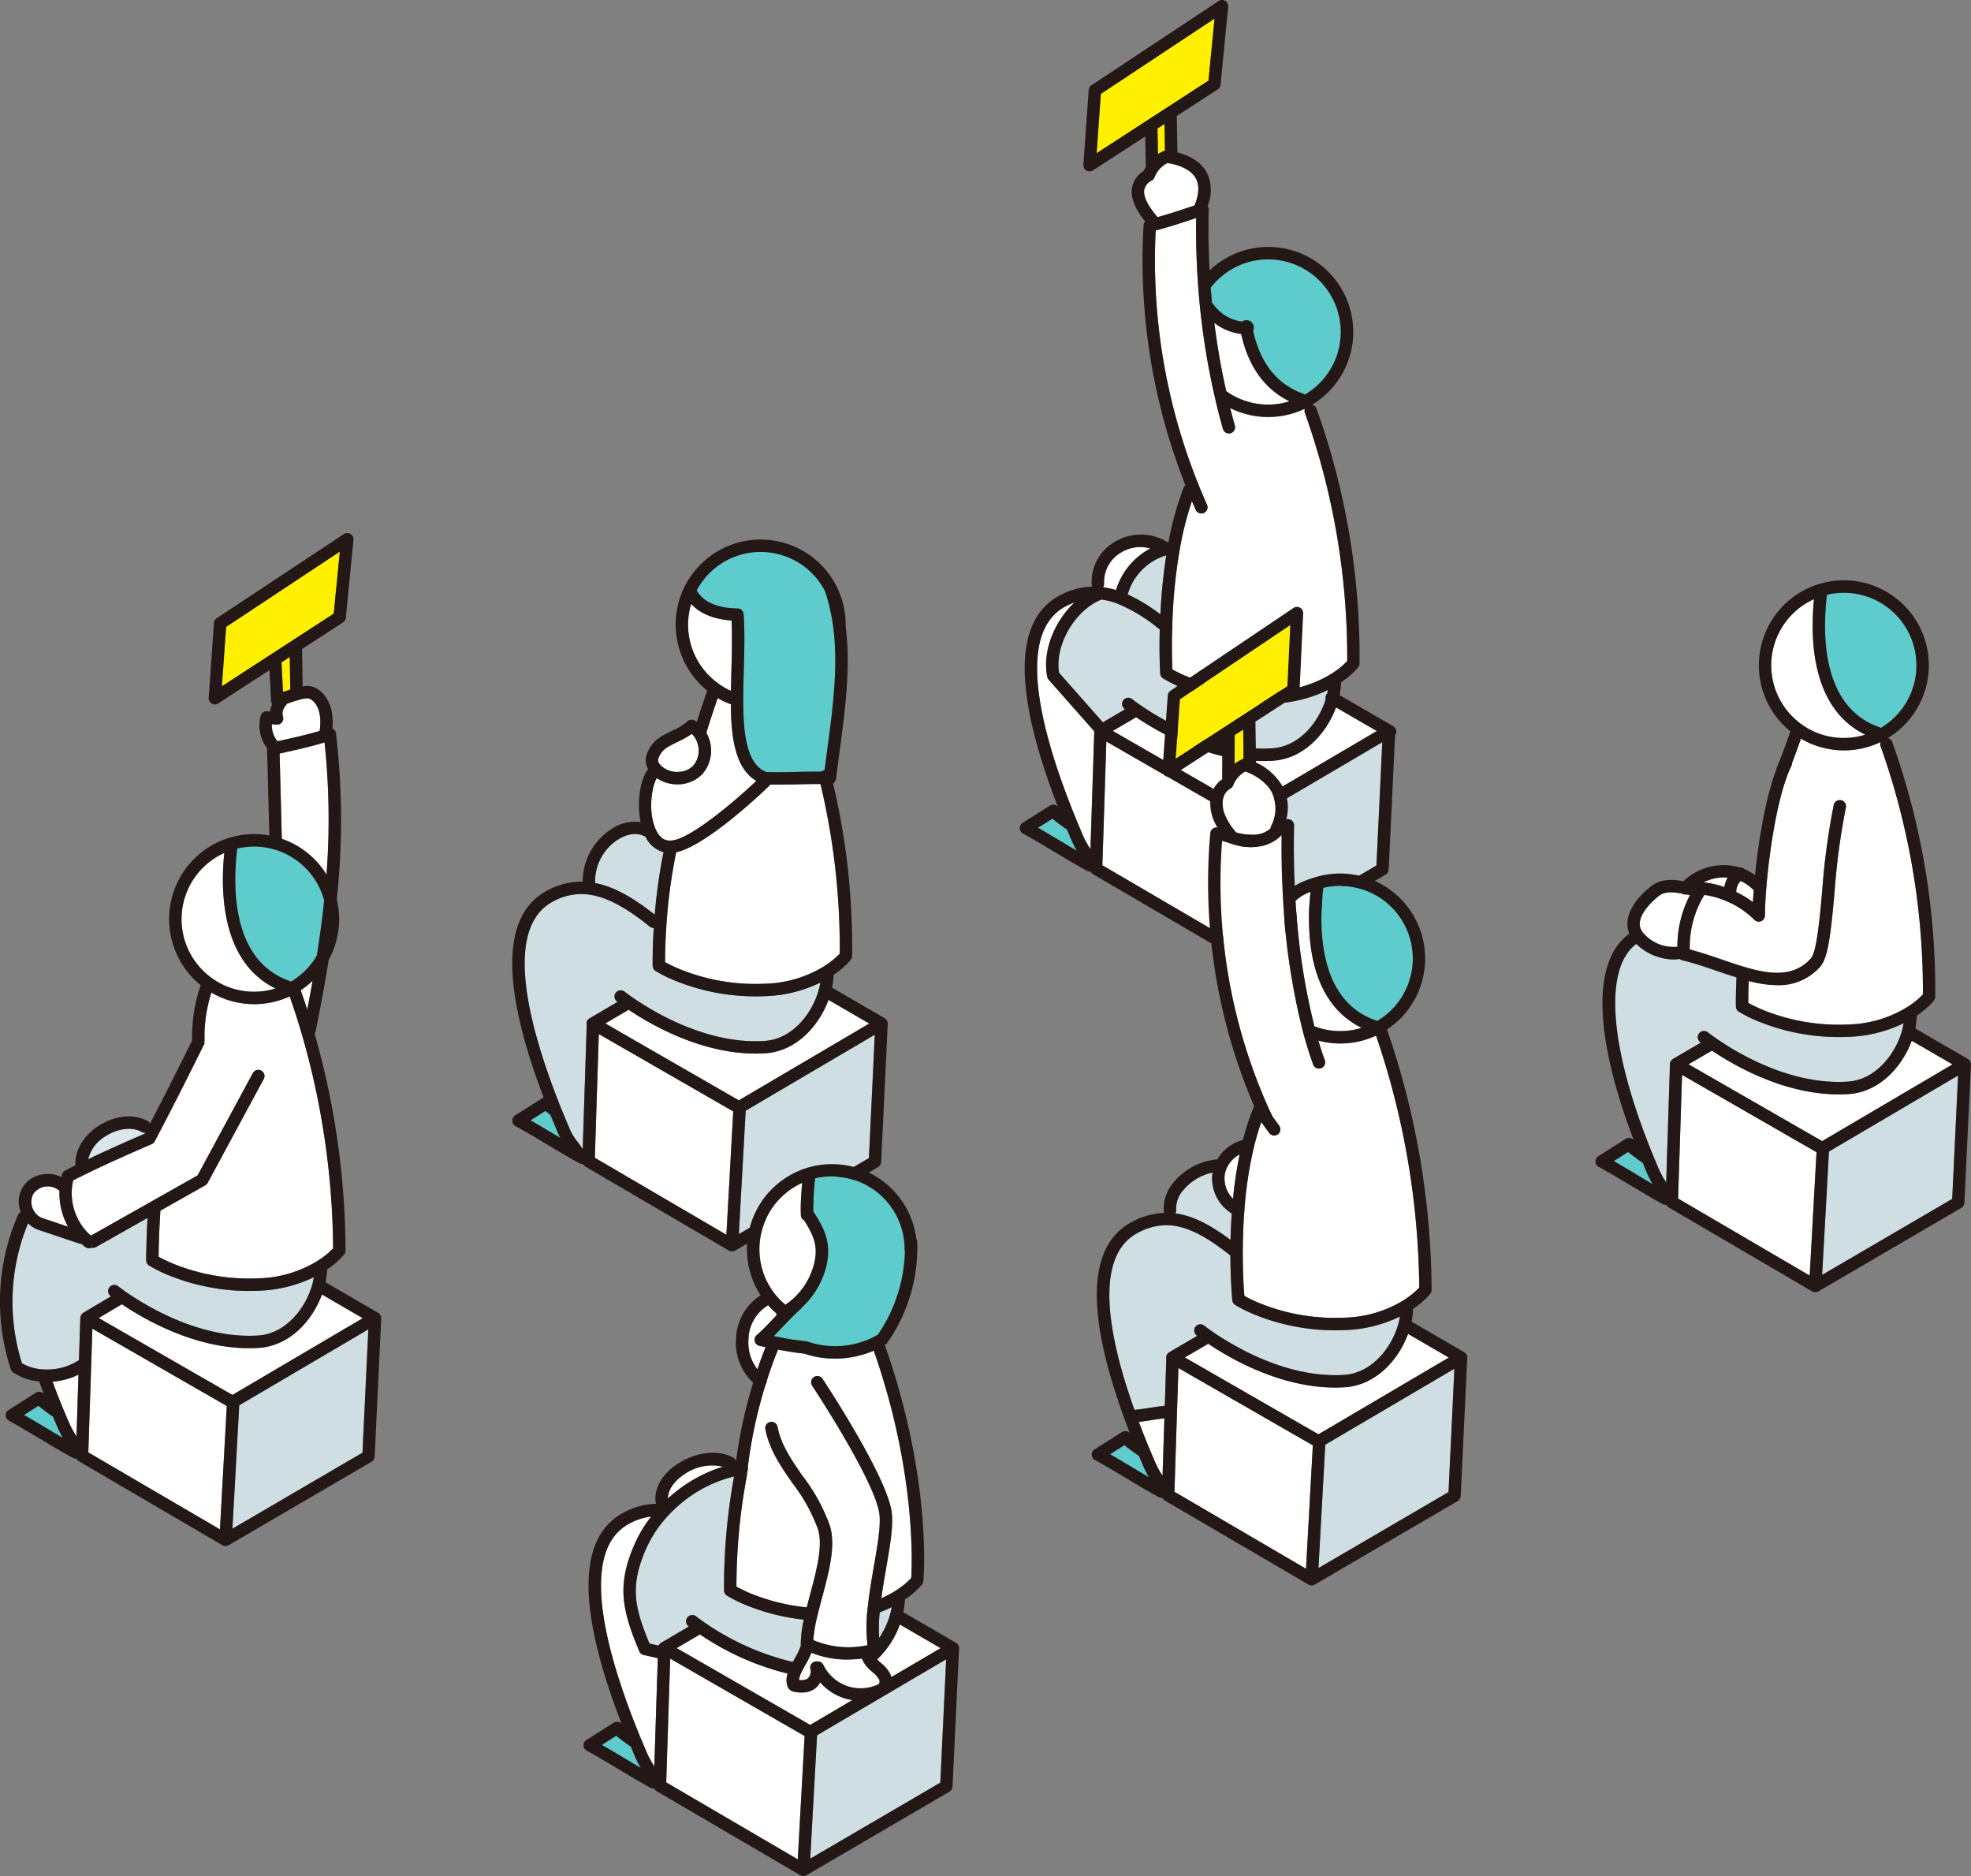 <svg xmlns="http://www.w3.org/2000/svg" width="364.829" height="347.179" viewBox="0 0 364.829 347.179">
  <rect x="0" y="0" width="364.829" height="347.179" fill="#808080" stroke="none"/>
  <g id="voice_illust" transform="translate(-203.153 -98.315)">
    <path id="パス_245" data-name="パス 245" d="M308,282l24.074-14.064,1.085-22.83-23.9,14.06Z" transform="translate(31.919 44.686)" fill="#cfdee2"/>
    <path id="パス_246" data-name="パス 246" d="M330.358,240.172c-1.739,4.74-5.9,9.512-11.728,9.881q-.879.055-1.749.055c-10.118,0-19.338-5.3-23.519-8.11l-4.314,2.533,24.715,14.22,24.14-14.2Z" transform="translate(26.149 43.184)" fill="#fff"/>
    <path id="パス_247" data-name="パス 247" d="M322.032,209.6c-1.269.027-2.563.053-3.737.053-.467,0-.912,0-1.332-.014a1.111,1.111,0,0,1-.179.26c-1.22,1.181-11.542,11.037-17.2,12.277A99.219,99.219,0,0,0,297.8,235.2c-.253,3.479-.28,6.141-.279,7.3a27.1,27.1,0,0,0,3.06,1.435,37.228,37.228,0,0,0,15.471,2.559,21.966,21.966,0,0,0,10.837-3.184c.441-.282.813-.536,1.131-.775a13.422,13.422,0,0,0,1.833-1.617,130.394,130.394,0,0,0-3.564-31.374c-1.3-.01-2.794.018-4.26.05" transform="translate(28.729 33.859)" fill="#fff"/>
    <path id="パス_248" data-name="パス 248" d="M302.012,183.732c1.181,2.088,3.625,3.221,7.307,3.342.033,0,.064.009.1.013s.039-.009.06-.01a1.151,1.151,0,0,1,1.228,1.063c.232,3.239.132,6.838.035,10.319-.05,1.8-.1,3.667-.1,5.424-.008,5.166.368,10.735,3.2,12.867a4.429,4.429,0,0,0,1.03.584c1.49.082,3.655.035,5.751-.009,1.534-.033,3.094-.064,4.439-.048a1.147,1.147,0,0,1,.42-.215,1.206,1.206,0,0,1,.213-.035q.237-1.869.494-3.766c1.34-10,2.726-20.349-.449-29.472v-.005a13.418,13.418,0,0,0-23.722-.051" transform="translate(30.096 23.836)" fill="#5ecbcc"/>
    <path id="パス_249" data-name="パス 249" d="M284.317,264.715c.007.014.013.029.018.043q.726,1.8,1.514,3.648a9.951,9.951,0,0,0,1.531,2.587,11.723,11.723,0,0,1,.965,1.393l.74-22.959a1.148,1.148,0,0,1,.591-1.311l5.121-3.005c-.08-.061-.127-.1-.132-.1a1.147,1.147,0,1,1,1.43-1.795c.005,0,.509.4,1.4,1.025,3.811,2.654,13.833,8.766,24.472,8.1,5.209-.33,8.837-5.074,10.055-9.413a1.121,1.121,0,0,1,.1-.377q.127-.511.209-1.012a25.056,25.056,0,0,1-10.111,2.507q-.937.043-1.842.042a39.463,39.463,0,0,1-14.586-2.764,25.321,25.321,0,0,1-3.971-1.94,1.151,1.151,0,0,1-.526-.939c0-.124-.059-2.852.2-7.018a1.129,1.129,0,0,1-.723-.239c-4.572-3.694-8.219-5.588-11.478-5.959a11.55,11.55,0,0,0-1.233-.074,10.94,10.94,0,0,0-5.22,1.381c-9.414,5-4.4,23.519,1.471,38.183" transform="translate(22.666 38.61)" fill="#cfdee2"/>
    <path id="パス_250" data-name="パス 250" d="M296.3,221.443c.95,2.309,2.334,2.287,2.791,2.279h.116c3.515-.136,12-7.451,15.827-11.048a6.96,6.96,0,0,1-.62-.4c-3.446-2.592-4.063-8.087-4.11-13.793a12.146,12.146,0,0,1-2.428-1.135c-1.341,3.9-1.919,5.8-2.1,6.418a6.378,6.378,0,0,1,.29.592,6.621,6.621,0,0,1-.99,7.01,6.307,6.307,0,0,1-4.508,1.947H300.4a6.754,6.754,0,0,1-3.815-1.153c-.884,1.441-1.661,5.952-.288,9.284" transform="translate(28.13 30.146)" fill="#fff"/>
    <path id="パス_251" data-name="パス 251" d="M313.181,259.331,288.3,245.016l-.737,22.9,24.352,14.244Z" transform="translate(25.697 44.658)" fill="#fff"/>
    <path id="パス_252" data-name="パス 252" d="M306.378,198.712a11.854,11.854,0,0,0,2.349,1.372c.02-1.308.051-2.631.086-3.933.086-3.068.16-6.214.017-9.085-3.3-.244-5.841-1.287-7.47-3.082a13.353,13.353,0,0,0,5.018,14.728" transform="translate(29.724 26.078)" fill="#fff"/>
    <path id="パス_253" data-name="パス 253" d="M296.571,207.051a.98.98,0,0,0,.145.837,3.466,3.466,0,0,0,.355.412,4.333,4.333,0,0,0,3.146,1.167,3.993,3.993,0,0,0,2.867-1.2,4.359,4.359,0,0,0,.571-4.559,3.7,3.7,0,0,0-.429-.764,3.882,3.882,0,0,0-.445-.519,18.053,18.053,0,0,1-2.649,1.492c-.625.307-1.213.6-1.752.92a3.886,3.886,0,0,0-1.809,2.216" transform="translate(28.43 31.691)" fill="#fff"/>
    <path id="パス_254" data-name="パス 254" d="M287.6,225.706c3.3.635,6.774,2.481,11.037,5.853a101.214,101.214,0,0,1,1.632-11.572,5.245,5.245,0,0,1-3.337-2.849c-.023-.012-.048-.018-.07-.031-1.415-.789-3.257-.58-5.056.571a9.21,9.21,0,0,0-4.205,8.027" transform="translate(25.704 36.019)" fill="#cfdee2"/>
    <path id="パス_255" data-name="パス 255" d="M283.937,260.912c-.146-.287-.3-.6-.453-.969-.47-1.1-.92-2.191-1.358-3.27l-.112-.094c-.33-.273-.6-.5-.813-.668l-2.764,1.748c1.4.8,2.8,1.641,4.166,2.459.438.264.888.53,1.333.794" transform="translate(22.919 47.975)" fill="#5ecbcc"/>
    <path id="パス_256" data-name="パス 256" d="M287.689,289.959l.571.318a1.141,1.141,0,0,0,.562.149,1.1,1.1,0,0,0,.115-.014,1.139,1.139,0,0,0,.449.5l26.562,15.537a1.139,1.139,0,0,0,.215.09c.02.007.039.02.06.025a1.154,1.154,0,0,0,.3.043,1.141,1.141,0,0,0,.3-.04c.013,0,.026-.012.04-.016a1.136,1.136,0,0,0,.236-.1l.007,0,26.456-15.456a1.143,1.143,0,0,0,.567-.936l1.216-25.573c0-.014,0-.027,0-.042a1.092,1.092,0,0,0-.02-.226c0-.02-.005-.039-.01-.059a1.084,1.084,0,0,0-.094-.252c-.009-.02-.022-.037-.033-.055a1.15,1.15,0,0,0-.125-.173c-.018-.021-.035-.04-.055-.06a1.217,1.217,0,0,0-.185-.149c-.01-.007-.017-.017-.027-.022l-.009,0-.009-.007-9.74-5.651a14.247,14.247,0,0,0,.284-2.364c.245-.166.474-.327.678-.48a13.829,13.829,0,0,0,2.5-2.308,1.156,1.156,0,0,0,.239-.646,130.155,130.155,0,0,0-3.519-32.016,1.119,1.119,0,0,0,.557-.826c.2-1.662.425-3.346.652-5.043,1.042-7.769,2.105-15.739,1.111-23.334a1.153,1.153,0,0,0,.018-.179,15.747,15.747,0,0,0-20.413-15.022,15.832,15.832,0,0,0-9.525,8.243,15.746,15.746,0,0,0,4.307,19c-.96,2.778-1.565,4.631-1.931,5.788-.117-.082-.233-.166-.356-.239a1.147,1.147,0,0,0-1.388.164,11.346,11.346,0,0,1-2.829,1.721c-.638.313-1.3.638-1.914,1.007a6.141,6.141,0,0,0-2.88,3.716,3.28,3.28,0,0,0,.374,2.382c-1.6,1.988-2.095,6.358-1.406,9.8a7.778,7.778,0,0,0-5.45,1.315,11.621,11.621,0,0,0-5.272,9.71c-.087,0-.183-.008-.267-.008a13.173,13.173,0,0,0-6.3,1.649c-8.4,4.465-8.617,17.351-.655,38.307a1.17,1.17,0,0,0-.206.093l-5.07,3.208a1.148,1.148,0,0,0,.063,1.977c1.92,1.051,3.882,2.227,5.777,3.363,1.795,1.075,3.65,2.188,5.473,3.2m-5.7-9.375q.319.26.813.669l.114.094c.437,1.079.887,2.165,1.358,3.27.155.365.305.681.451.969-.445-.266-.894-.531-1.333-.794-1.366-.818-2.764-1.657-4.165-2.459Zm6.612-40.123a11.212,11.212,0,0,1,1.231.074c3.258.369,6.906,2.263,11.478,5.957a1.132,1.132,0,0,0,.724.239c-.261,4.166-.206,6.9-.2,7.018a1.144,1.144,0,0,0,.526.939,25.117,25.117,0,0,0,3.969,1.94,39.463,39.463,0,0,0,14.586,2.764c.6,0,1.218-.013,1.843-.042a25.062,25.062,0,0,0,10.111-2.507q-.084.5-.209,1.014a1.142,1.142,0,0,0-.1.376c-1.217,4.339-4.845,9.083-10.055,9.413-10.639.667-20.659-5.445-24.472-8.1-.892-.624-1.394-1.023-1.4-1.027a1.148,1.148,0,0,0-1.431,1.8c.007,0,.054.042.133.1l-5.122,3.005a1.146,1.146,0,0,0-.59,1.311l-.74,22.959a11.717,11.717,0,0,0-.967-1.393,9.956,9.956,0,0,1-1.53-2.587q-.785-1.847-1.514-3.647l-.02-.044c-5.871-14.664-10.885-33.181-1.471-38.183a10.943,10.943,0,0,1,5.222-1.38m6.778-10.065c1.8-1.152,3.642-1.361,5.056-.571.023.013.048.02.072.031a5.234,5.234,0,0,0,3.337,2.849,101.227,101.227,0,0,0-1.632,11.572c-4.264-3.371-7.738-5.218-11.037-5.853a9.209,9.209,0,0,1,4.2-8.027m11.051-18.09a17.984,17.984,0,0,0,2.649-1.492,3.8,3.8,0,0,1,.445.52,3.63,3.63,0,0,1,.429.763,4.359,4.359,0,0,1-.57,4.56,3.993,3.993,0,0,1-2.867,1.2,4.343,4.343,0,0,1-3.148-1.167,3.484,3.484,0,0,1-.355-.413.985.985,0,0,1-.145-.837,3.891,3.891,0,0,1,1.809-2.216c.539-.322,1.128-.612,1.752-.92m15.383-35.152a13.4,13.4,0,0,1,11.883,7.164v0c3.174,9.123,1.788,19.469.449,29.472q-.254,1.9-.494,3.767a1.109,1.109,0,0,0-.214.035,1.165,1.165,0,0,0-.42.214c-1.344-.016-2.9.016-4.438.048-2.1.046-4.262.093-5.753.009a4.369,4.369,0,0,1-1.029-.583c-2.836-2.131-3.21-7.7-3.2-12.868,0-1.757.055-3.62.106-5.424.1-3.482.2-7.08-.035-10.318a1.151,1.151,0,0,0-1.227-1.063c-.021,0-.04.008-.06.01s-.063-.012-.1-.013c-3.684-.123-6.127-1.254-7.307-3.342a13.505,13.505,0,0,1,7.847-6.509,13.329,13.329,0,0,1,3.99-.6m-29.947,89.219,24.881,14.316-1.265,22.825L291.132,289.27Zm25.915,12.262L293.07,264.414l4.315-2.532c4.179,2.811,13.4,8.108,23.518,8.108.58,0,1.165-.017,1.749-.054,5.833-.369,9.989-5.142,11.728-9.882l7.545,4.376Zm24.082,10.686-24.076,14.064,1.264-22.834,23.9-14.06Zm-39.276-70.315a6.766,6.766,0,0,0,3.815,1.152h.166a6.3,6.3,0,0,0,4.508-1.948,6.616,6.616,0,0,0,.99-7.01,6.067,6.067,0,0,0-.29-.592c.18-.614.758-2.515,2.1-6.418a12.182,12.182,0,0,0,2.427,1.135c.047,5.706.664,11.2,4.11,13.793a6.8,6.8,0,0,0,.621.4c-3.827,3.6-12.312,10.913-15.828,11.048H305.1c-.457.008-1.842.03-2.791-2.279-1.372-3.331-.6-7.842.288-9.282m33.866,32.474a13.329,13.329,0,0,1-1.833,1.617c-.318.239-.69.493-1.132.775a21.928,21.928,0,0,1-10.836,3.184,37.228,37.228,0,0,1-15.471-2.559,26.88,26.88,0,0,1-3.06-1.435c0-1.16.026-3.821.279-7.3a99.242,99.242,0,0,1,1.779-13.03c5.66-1.241,15.982-11.1,17.2-12.277a1.111,1.111,0,0,0,.179-.26c.42.01.865.014,1.332.014,1.173,0,2.468-.026,3.737-.053,1.466-.031,2.962-.06,4.26-.048a130.461,130.461,0,0,1,3.564,31.373m-27.5-64.718c1.629,1.795,4.166,2.84,7.47,3.082.143,2.871.069,6.017-.017,9.085-.037,1.3-.067,2.625-.086,3.933a11.791,11.791,0,0,1-2.349-1.372,13.353,13.353,0,0,1-5.018-14.728" transform="translate(22.128 23.301)" fill="#231815"/>
    <path id="パス_298" data-name="パス 298" d="M359.863,182.629a1.137,1.137,0,0,1-.185.736,14.592,14.592,0,0,1,2.4.522,12.955,12.955,0,0,1,6.36-7.7,6.8,6.8,0,0,0-5.442.759,6.3,6.3,0,0,0-3.129,5.685" transform="translate(47.65 23.627)" fill="#fff"/>
    <path id="パス_299" data-name="パス 299" d="M402.375,198.673c-1.741,4.743-5.9,9.514-11.729,9.876q-.888.055-1.77.055c-10.118,0-19.313-5.287-23.5-8.106l-4.323,2.532,24.724,14.223,24.145-14.207Z" transform="translate(48.07 30.551)" fill="#fff"/>
    <path id="パス_300" data-name="パス 300" d="M380.016,240.5l24.074-14.064,1.085-22.83-23.9,14.06Z" transform="translate(53.842 32.053)" fill="#cfdee2"/>
    <path id="パス_301" data-name="パス 301" d="M394.8,164.535c-.057.027-.115.055-.173.08a15.769,15.769,0,0,1-13.656-.2c.273,1.085.558,2.176.869,3.266a1.148,1.148,0,0,1-2.21.626c-.556-1.958-1.057-3.921-1.49-5.836a134.872,134.872,0,0,1-2.728-16.416c-.163-1.572-.287-2.961-.376-4.243-.305-4.156-.429-8.377-.368-12.569-2.382.809-4.974,1.664-7.489,2.318a110.845,110.845,0,0,0,8.024,47.276c.484,1.2.977,2.358,1.466,3.445a1.148,1.148,0,1,1-2.094.943c-.231-.513-.462-1.044-.693-1.584a60.481,60.481,0,0,0-2.25,8.927,99.349,99.349,0,0,0-1.381,14.085,1.139,1.139,0,0,1-.02.588c-.1,3.612-.012,6.386.04,7.553a27.045,27.045,0,0,0,3.088,1.449,37.3,37.3,0,0,0,15.472,2.559,21.964,21.964,0,0,0,10.836-3.184c.442-.282.813-.536,1.131-.775a13.5,13.5,0,0,0,1.833-1.617,134.949,134.949,0,0,0-7.838-45.916,1.14,1.14,0,0,1,.007-.776" transform="translate(49.891 9.414)" fill="#fff"/>
    <path id="パス_302" data-name="パス 302" d="M374.953,140.351c.066.883.147,1.82.248,2.835a1.135,1.135,0,0,1,.265.265,7.723,7.723,0,0,0,5.28,3.179,1.562,1.562,0,0,1,2.177,1.221,1.123,1.123,0,0,1-.112.485c1.332,6.028,4.455,9.937,9.31,11.652a1.126,1.126,0,0,1,.274.146,13.436,13.436,0,1,0-17.441-19.783" transform="translate(52.301 11.201)" fill="#5ecbcc"/>
    <path id="パス_303" data-name="パス 303" d="M391.261,202.66a39.467,39.467,0,0,1-14.589-2.764,25.255,25.255,0,0,1-3.969-1.94,1.148,1.148,0,0,1-.524-.891c-.009-.14-.211-3.354-.082-8.147a30.3,30.3,0,0,0-7.759-4.755,12.878,12.878,0,0,0-3.045-.79c-4.949,2.017-8.663,8.444-7.828,13.552l3.338,3.78q2.381,2.7,4.768,5.391l4.109-2.407-.137-.107a1.148,1.148,0,0,1,1.435-1.792c.016.012.48.382,1.314.97l.069.046c3.808,2.661,13.827,8.771,24.487,8.107,5.087-.314,8.667-4.85,9.966-9.1a1.14,1.14,0,0,1,.128-.849,1.1,1.1,0,0,1,.147-.2c.048-.219.089-.437.125-.652a25.076,25.076,0,0,1-10.113,2.507c-.623.029-1.238.042-1.839.042" transform="translate(45.724 25.893)" fill="#cfdee2"/>
    <path id="パス_304" data-name="パス 304" d="M377.668,156.762a13.252,13.252,0,0,0,7.757,2.482,13.421,13.421,0,0,0,3.956-.6c-4.609-2.258-7.613-6.444-8.951-12.469a10.084,10.084,0,0,1-4.962-2.04c.539,4.3,1.273,8.535,2.2,12.631" transform="translate(52.458 13.946)" fill="#fff"/>
    <path id="パス_305" data-name="パス 305" d="M385.2,217.832l-24.881-14.315-.737,22.9,24.352,14.246Z" transform="translate(47.62 32.025)" fill="#fff"/>
    <path id="パス_306" data-name="パス 306" d="M371.666,117.489l7.8-5.062,1.127-11.474-21.048,13.94-.777,10.973,12.9-8.376h0" transform="translate(47.373 0.802)" fill="#fff000"/>
    <path id="パス_307" data-name="パス 307" d="M367.972,131.458c2.326-.644,4.685-1.426,6.857-2.164.843-2.043.939-3.716.271-4.971-1.029-1.928-3.7-2.6-4.8-2.8-.2-.035-.365-.06-.493-.077a5.06,5.06,0,0,0-1.753,1.5,5.115,5.115,0,0,0-.618,1.14,1.156,1.156,0,0,1-.492.577,2.542,2.542,0,0,0-1.41,1.713c-.142.827.159,2.365,2.395,4.992.022.026.027.059.047.086" transform="translate(49.423 7.041)" fill="#fff"/>
    <path id="パス_308" data-name="パス 308" d="M363.172,184.34a31.969,31.969,0,0,1,6.053,3.681,100.972,100.972,0,0,1,1.087-10.9l-.044-.013a10.592,10.592,0,0,0-7.095,7.229" transform="translate(48.714 23.986)" fill="#cfdee2"/>
    <path id="パス_309" data-name="パス 309" d="M368.651,120.883a1.146,1.146,0,0,1,.132-.033c-.013-.788-.029-1.782-.046-2.777-.013-.755-.025-1.509-.037-2.176l-1.3.843.085,4.757a5.777,5.777,0,0,1,1.162-.614" transform="translate(50.003 5.352)" fill="#fff000"/>
    <path id="パス_310" data-name="パス 310" d="M357.664,224.19c.3.721.609,1.458.921,2.194a16.525,16.525,0,0,0,1.349,2.652c.083.137.17.278.258.425l.7-21.595a1.162,1.162,0,0,1-.035-.283c-1.6-1.809-3.226-3.645-4.85-5.484l-3.549-4.018a1.138,1.138,0,0,1-.266-.536c-.94-4.7,1.3-10.255,5.065-13.762a12.853,12.853,0,0,0-1.677.74c-9.666,5.133-4.2,24.4,2.088,39.666" transform="translate(44.803 26.018)" fill="#fff"/>
    <path id="パス_311" data-name="パス 311" d="M357.635,220.4a19.977,19.977,0,0,1-1.195-2.439c-.222-.522-.43-1.025-.643-1.531a1.166,1.166,0,0,1-.18-.08c-1.21-.86-2-1.453-2.508-1.886l-2.662,1.684c1.406.8,2.81,1.646,4.181,2.468.99.592,2,1.194,3.008,1.784" transform="translate(44.84 35.356)" fill="#5ecbcc"/>
    <path id="パス_312" data-name="パス 312" d="M417,232.714l-9.95-5.763a14.113,14.113,0,0,0,.286-2.373c.245-.166.474-.326.678-.48a13.729,13.729,0,0,0,2.5-2.308,1.15,1.15,0,0,0,.24-.646,136.129,136.129,0,0,0-7.956-47.193,1.143,1.143,0,0,0-.832-.73A15.73,15.73,0,1,0,383,148.36c-.2-3.752-.263-7.536-.164-11.287a1.148,1.148,0,0,0-.2-.669,7.492,7.492,0,0,0-.136-6.12c-1.214-2.278-3.656-3.3-5.463-3.763-.013-.835-.031-1.981-.051-3.133-.023-1.4-.047-2.789-.057-3.616l7.575-4.918a1.15,1.15,0,0,0,.518-.849l1.417-14.427a1.148,1.148,0,0,0-1.777-1.07l-23.532,15.585a1.146,1.146,0,0,0-.511.875l-.98,13.836a1.148,1.148,0,0,0,1.77,1.044l9.678-6.283.1,5.651v.013a7.56,7.56,0,0,0-.369.706,4.606,4.606,0,0,0-2.18,3.1c-.3,1.787.5,3.847,2.433,6.273a1.141,1.141,0,0,0-.3.7,113.108,113.108,0,0,0,7.747,48.1,1.121,1.121,0,0,0-.34.463,58.1,58.1,0,0,0-2.786,10.044c-.061.012-.124.022-.184.037a9.349,9.349,0,0,0-9.829-.027,8.518,8.518,0,0,0-4.2,7.858,1.139,1.139,0,0,0,.116.394,13.286,13.286,0,0,0-6.041,1.64c-8.523,4.525-8.637,17.661-.361,39.053a1.2,1.2,0,0,0-1.439-.184l-5.072,3.208a1.148,1.148,0,0,0,.063,1.978c1.927,1.054,3.892,2.232,5.793,3.371,1.867,1.118,3.8,2.274,5.706,3.325.076.048.154.091.232.132l.076.043a1.154,1.154,0,0,0,.579.156.982.982,0,0,0,.123-.016,1.126,1.126,0,0,0,.449.5l26.562,15.537a1.131,1.131,0,0,0,.214.09c.021.007.039.02.061.025a1.148,1.148,0,0,0,.3.043,1.133,1.133,0,0,0,.3-.04c.014,0,.026-.012.04-.016a1.173,1.173,0,0,0,.236-.1l.007,0,26.458-15.456a1.147,1.147,0,0,0,.567-.937l1.179-24.819a1.053,1.053,0,0,0,.093-.12,1.148,1.148,0,0,0-.419-1.569m-63.1,17.1c.511.432,1.3,1.027,2.508,1.885a1.056,1.056,0,0,0,.18.081c.211.506.421,1.01.643,1.531a20.071,20.071,0,0,0,1.195,2.439c-1.011-.592-2.018-1.192-3.008-1.786-1.371-.82-2.775-1.662-4.181-2.467Zm12.695-49.247a6.788,6.788,0,0,1,5.441-.758,12.951,12.951,0,0,0-6.36,7.7,14.6,14.6,0,0,0-2.4-.523,1.133,1.133,0,0,0,.185-.736,6.3,6.3,0,0,1,3.131-5.685m-3.727-84.876,21.048-13.94-1.127,11.475-7.8,5.062h0l-12.9,8.376Zm11.785,5.553c.012.667.023,1.421.036,2.177.017,1,.033,1.988.046,2.777a1.13,1.13,0,0,0-.132.031,5.853,5.853,0,0,0-1.162.614l-.085-4.757Zm-3.75,12.174a2.543,2.543,0,0,1,1.41-1.713,1.156,1.156,0,0,0,.492-.577,5.114,5.114,0,0,1,.618-1.14,5.06,5.06,0,0,1,1.753-1.5c.128.016.3.04.493.077,1.1.2,3.776.871,4.8,2.8.669,1.255.573,2.928-.271,4.971-2.172.74-4.532,1.521-6.857,2.165-.02-.027-.025-.06-.047-.086-2.236-2.627-2.536-4.165-2.395-4.992m36.371,26.327a13.43,13.43,0,0,1-6.628,11.587,1.18,1.18,0,0,0-.275-.146c-4.854-1.715-7.977-5.623-9.308-11.652A1.378,1.378,0,0,0,389,157.832a7.726,7.726,0,0,1-5.282-3.179,1.135,1.135,0,0,0-.265-.265c-.1-1.015-.181-1.951-.248-2.835a13.52,13.52,0,0,1,6.638-4.635,13.451,13.451,0,0,1,17.432,12.83m-2.511,66.908a1.17,1.17,0,0,0-.149.2,1.146,1.146,0,0,0-.127.849c-1.3,4.255-4.879,8.79-9.966,9.1-10.661.664-20.679-5.446-24.488-8.107l-.068-.046c-.834-.588-1.3-.959-1.314-.97a1.148,1.148,0,0,0-1.435,1.792s.05.04.137.107l-4.109,2.407q-2.387-2.694-4.768-5.391l-3.339-3.78c-.833-5.108,2.879-11.535,7.829-13.552a12.876,12.876,0,0,1,3.044.79,30.3,30.3,0,0,1,7.759,4.755c-.129,4.794.073,8.008.082,8.147a1.15,1.15,0,0,0,.523.891,25.238,25.238,0,0,0,3.971,1.94,39.461,39.461,0,0,0,14.589,2.764c.6,0,1.216-.013,1.839-.042A25.063,25.063,0,0,0,404.888,226c-.035.215-.077.433-.124.652m-29.788-25.546a100.906,100.906,0,0,0-1.087,10.9,32,32,0,0,0-6.053-3.68,10.59,10.59,0,0,1,7.095-7.229l.044.013m-11.09,34.433,24.881,14.313L387.5,272.684,363.149,258.44ZM389.8,247.8,365.077,233.58l4.323-2.532c4.183,2.819,13.378,8.106,23.5,8.106.587,0,1.178-.017,1.77-.055,5.831-.361,9.988-5.133,11.729-9.876l7.55,4.375Zm18.672-27.163a13.421,13.421,0,0,1-1.833,1.617c-.317.239-.689.493-1.131.775a21.955,21.955,0,0,1-10.836,3.184,37.3,37.3,0,0,1-15.472-2.559,27.231,27.231,0,0,1-3.086-1.449c-.053-1.166-.145-3.941-.042-7.553a1.112,1.112,0,0,0,.02-.588,99.345,99.345,0,0,1,1.383-14.085,60.326,60.326,0,0,1,2.249-8.927c.231.54.462,1.071.694,1.584a1.148,1.148,0,1,0,2.092-.943c-.489-1.087-.982-2.244-1.465-3.445a110.849,110.849,0,0,1-8.025-47.276c2.515-.654,5.107-1.509,7.489-2.318-.061,4.192.063,8.414.368,12.569.09,1.282.213,2.67.377,4.243a134.341,134.341,0,0,0,2.728,16.416c.432,1.915.934,3.878,1.49,5.836a1.148,1.148,0,0,0,2.208-.626c-.31-1.092-.6-2.181-.869-3.266a15.769,15.769,0,0,0,13.656.2c.059-.025.116-.052.173-.08a1.148,1.148,0,0,0-.006.776,134.877,134.877,0,0,1,7.838,45.916m-19.632-60.524c1.337,6.028,4.342,10.211,8.951,12.469a13.437,13.437,0,0,1-3.958.6,13.259,13.259,0,0,1-7.757-2.481c-.926-4.095-1.661-8.329-2.2-12.632a10.072,10.072,0,0,0,4.963,2.04M358.007,209.8c-3.761,3.506-6,9.061-5.065,13.762a1.163,1.163,0,0,0,.266.536l3.549,4.018c1.624,1.839,3.247,3.675,4.851,5.484a1.1,1.1,0,0,0,.034.283l-.7,21.595c-.089-.147-.175-.288-.26-.425a16.633,16.633,0,0,1-1.349-2.652c-.312-.736-.624-1.473-.921-2.194-6.287-15.262-11.754-34.533-2.088-39.666a13.011,13.011,0,0,1,1.677-.74m55.876,48.688-24.075,14.064,1.264-22.834,23.9-14.06Z" transform="translate(44.05 -0.001)" fill="#231815"/>
    <path id="パス_313" data-name="パス 313" d="M226.148,259.344l.089-.168a1.144,1.144,0,0,1-.676-.14c-1.795-1-4.448-.674-6.76.839a6.818,6.818,0,0,0-3.138,4.206c3.575-1.713,7.206-3.308,10.485-4.736" transform="translate(3.809 48.752)" fill="#dbe6ed"/>
    <path id="パス_314" data-name="パス 314" d="M236.126,323.8,260.2,309.736l1.085-22.83-23.9,14.06Z" transform="translate(10.038 57.41)" fill="#cfdee2"/>
    <path id="パス_315" data-name="パス 315" d="M258.486,281.967c-1.74,4.74-5.9,9.52-11.728,9.88q-.892.057-1.778.056c-10.118,0-19.319-5.292-23.529-8.133l-4.294,2.55L241.9,300.549l24.132-14.2Z" transform="translate(4.264 55.907)" fill="#fff"/>
    <path id="パス_316" data-name="パス 316" d="M235.422,190.509l-.777,10.974,12.826-8.329,7.872-5.111,1.127-11.475Z" transform="translate(9.587 23.821)" fill="#fff000"/>
    <path id="パス_317" data-name="パス 317" d="M253.672,239.839a15.712,15.712,0,0,1-14.484-.707,26.806,26.806,0,0,0-1.272,8.764,1.119,1.119,0,0,1-.082.511l.127.059-.017.031h0c-.016.03-.03.061-.048.093-2.546,5.128-5.509,11.067-8.475,16.7-.232.455-.479.916-.725,1.375a1.148,1.148,0,0,1-.554.511c-3.8,1.657-8.112,3.532-12.249,5.567-.76.367-1.524.75-2.28,1.143a9.3,9.3,0,0,0-.2,1.111,10.5,10.5,0,0,0,2.6,8.26,3.807,3.807,0,0,0,.325.347c.175.173.361.34.558.507l19.737-11.145,10.228-18.932a1.148,1.148,0,0,1,2.021,1.092l-10.386,19.223a1.154,1.154,0,0,1-.445.454l-8.3,4.688c-.261,3.986-.318,7.2-.33,8.528a27.125,27.125,0,0,0,3.051,1.428,37.328,37.328,0,0,0,15.47,2.561,21.941,21.941,0,0,0,10.837-3.185c.441-.282.813-.535,1.132-.774a13.663,13.663,0,0,0,1.824-1.61,146.437,146.437,0,0,0-5.883-39.9c-.672-2.288-1.4-4.532-2.168-6.7" transform="translate(3.098 42.867)" fill="#fff"/>
    <path id="パス_318" data-name="パス 318" d="M251.147,203.644c-2.581.775-5.227,1.377-8.32,2.048.125,4.49.226,8.466.338,12.854l.074,2.927a15.7,15.7,0,0,1,8.273,6.63,133.981,133.981,0,0,0-.365-24.459" transform="translate(12.078 32.063)" fill="#fff"/>
    <path id="パス_319" data-name="パス 319" d="M246.793,197.671l-.033.009c-.9.236-1.788.55-2.2.7a4.076,4.076,0,0,0-.373.487,2.065,2.065,0,0,0-.417,1.852,1.149,1.149,0,0,1-1.194,1.537l-.847-.083a4.716,4.716,0,0,0,1.03,3.162c2.917-.634,5.416-1.205,7.812-1.912.591-3.89-.946-5.766-2.118-6.034a4.839,4.839,0,0,0-1.632.273l-.03.009" transform="translate(11.743 30.158)" fill="#fff"/>
    <path id="パス_320" data-name="パス 320" d="M246.563,243.286a1.155,1.155,0,0,1,.266.142,13.443,13.443,0,0,0,4.8-4.821c.583-3.65,1.032-7,1.368-10.235a13.4,13.4,0,0,0-9.439-9.481,12.914,12.914,0,0,0-3.539-.479,13.334,13.334,0,0,0-3.124.368c-.9,7.57-.844,20.79,9.663,24.5" transform="translate(10.165 36.56)" fill="#5ecbcc"/>
    <path id="パス_321" data-name="パス 321" d="M210.76,299.139a10.692,10.692,0,0,0,6.332-1.644,1.1,1.1,0,0,1,.129-.066l.252-7.816a1.137,1.137,0,0,1,.531-.922l-.01-.017,5.151-3.059c-.069-.053-.106-.084-.106-.084a1.148,1.148,0,0,1,1.434-1.792c.016.012.481.382,1.315.97,3.817,2.675,13.862,8.81,24.556,8.153,5.266-.326,8.928-5.188,10.1-9.569.111-.416.194-.826.263-1.233a25.048,25.048,0,0,1-10.112,2.507c-.625.029-1.241.042-1.843.042a39.426,39.426,0,0,1-14.585-2.764,25.191,25.191,0,0,1-3.969-1.938,1.147,1.147,0,0,1-.527-.96c0-.038-.009-3.292.247-7.845l-9.542,5.389a1.15,1.15,0,0,1-.564.149,1.118,1.118,0,0,1-.254-.034,1.138,1.138,0,0,1-1.184-.14c-.253-.2-.477-.39-.69-.582-.023,0-.046.009-.069.009a1.166,1.166,0,0,1-.38-.064l-.033-.012q-3.743-1.252-7.5-2.519a5.083,5.083,0,0,1-1.9-1.207A37.892,37.892,0,0,0,206.672,298a8.829,8.829,0,0,0,4.088,1.136" transform="translate(0.537 52.6)" fill="#cfdee2"/>
    <path id="パス_322" data-name="パス 322" d="M245.82,239.216q.628,1.759,1.221,3.587c.37-1.923.7-3.688.993-5.351a15.615,15.615,0,0,1-2.214,1.764" transform="translate(12.989 42.355)" fill="#fff"/>
    <path id="パス_323" data-name="パス 323" d="M243.381,198c.292-.107.775-.277,1.34-.454-.009-.817-.033-2.268-.055-3.724-.013-.807-.025-1.612-.035-2.308l-1.534,1Z" transform="translate(12.16 28.371)" fill="#fff000"/>
    <path id="パス_324" data-name="パス 324" d="M228.914,231.568a13.454,13.454,0,0,0,5.588,10.9l.005,0a13.269,13.269,0,0,0,7.84,2.535,13.444,13.444,0,0,0,3.959-.6c-9.747-4.782-10.267-17.174-9.482-25.084a13.453,13.453,0,0,0-7.91,12.247" transform="translate(7.843 36.836)" fill="#fff"/>
    <path id="パス_325" data-name="パス 325" d="M241.307,301.122l-24.881-14.307-.738,22.9,24.354,14.246Z" transform="translate(3.816 57.383)" fill="#fff"/>
    <path id="パス_326" data-name="パス 326" d="M212.506,299.5c.236.577.483,1.154.73,1.739l.2.463a16.7,16.7,0,0,0,1.342,2.634c.083.137.17.278.258.428l.369-11.433a13.042,13.042,0,0,1-4.8,1.306c.616,1.642,1.248,3.275,1.9,4.864" transform="translate(2.269 59.367)" fill="#fff"/>
    <path id="パス_327" data-name="パス 327" d="M208.138,271.27a2.945,2.945,0,0,0,1.484,1.216l4.762,1.6A12.916,12.916,0,0,1,212.8,267.4a1.074,1.074,0,0,1-.219-.124,3.252,3.252,0,0,0-4.65.794,3.176,3.176,0,0,0,.1,3.03c.026.043.061.108.1.167" transform="translate(1.353 51.236)" fill="#fff"/>
    <path id="パス_328" data-name="パス 328" d="M213.749,303.7a20.23,20.23,0,0,1-1.2-2.441l-.2-.463c-.153-.36-.3-.714-.449-1.07a1.021,1.021,0,0,1-.177-.078c-1.209-.858-2-1.453-2.508-1.886l-2.662,1.684c1.4.8,2.806,1.645,4.175,2.464.993.595,2,1.2,3.016,1.79" transform="translate(1.037 60.715)" fill="#5ecbcc"/>
    <path id="パス_329" data-name="パス 329" d="M266.8,174.125,243.269,189.71a1.146,1.146,0,0,0-.511.875l-.98,13.836a1.148,1.148,0,0,0,1.77,1.045l9.484-6.158.295,5.713a1.119,1.119,0,0,0,.215.579,4.531,4.531,0,0,0-.393,1.375l-.52-.051a1.144,1.144,0,0,0-1.222.837,6.938,6.938,0,0,0,1.187,6c0,.03-.013.056-.013.086.14,4.884.247,9.1.365,13.8l.057,2.268c-.232-.042-.464-.087-.7-.119a15.326,15.326,0,0,0-2.12-.141,15.583,15.583,0,0,0-4.669.706,14.776,14.776,0,0,0-1.762.667,15.728,15.728,0,0,0-3.452,26.589,29.551,29.551,0,0,0-1.587,10.232c-2.36,4.753-5.061,10.158-7.787,15.362a1.141,1.141,0,0,0-.442-.449c-2.533-1.415-6.119-1.053-9.137.921-2.8,1.834-4.4,4.6-4.241,7.28-.638.317-1.276.63-1.91.963a1.152,1.152,0,0,0-.561.677c-.053.171-.093.35-.137.526a5.468,5.468,0,0,0-3.457-.5A5.071,5.071,0,0,0,207,299.59a1.139,1.139,0,0,0-.515.548,40.185,40.185,0,0,0-1.336,28.553,1.152,1.152,0,0,0,.438.583,10.542,10.542,0,0,0,4.812,1.68q.417,1.129.845,2.251a1.2,1.2,0,0,0-1.44-.184l-5.07,3.208a1.149,1.149,0,0,0,.061,1.978c1.924,1.054,3.888,2.231,5.789,3.368,1.867,1.119,3.8,2.275,5.709,3.326.077.048.154.091.232.133l.074.04a1.136,1.136,0,0,0,.58.159c.042,0,.082-.012.123-.016a1.138,1.138,0,0,0,.45.5l26.561,15.537a1.075,1.075,0,0,0,.214.089c.021.008.04.02.061.026a1.153,1.153,0,0,0,.3.042,1.133,1.133,0,0,0,.3-.039.393.393,0,0,0,.04-.017,1.1,1.1,0,0,0,.236-.1l.008,0L271.935,345.8a1.148,1.148,0,0,0,.567-.937l1.216-25.573c0-.014,0-.027,0-.042a1.306,1.306,0,0,0-.02-.226c0-.02-.005-.039-.01-.057a1.105,1.105,0,0,0-.1-.254c-.008-.017-.02-.033-.029-.048a1.123,1.123,0,0,0-.13-.181c-.016-.018-.033-.038-.05-.055a1.136,1.136,0,0,0-.194-.156.243.243,0,0,0-.022-.017l-.005,0-.01-.008-9.741-5.656a13.96,13.96,0,0,0,.284-2.368c.245-.166.474-.326.678-.48a13.829,13.829,0,0,0,2.5-2.308,1.153,1.153,0,0,0,.24-.669,147.3,147.3,0,0,0-5.724-40.168,1.125,1.125,0,0,0,.193-.427c1.064-5.321,1.814-9.417,2.425-13.25a15.631,15.631,0,0,0,1.49-11.172,137.827,137.827,0,0,0-.141-30.7,1.144,1.144,0,0,0-.519-.834,1.231,1.231,0,0,0-.155-.077c.477-4.939-2-7.395-3.973-7.846a4.138,4.138,0,0,0-1.534.037c-.012-.841-.03-2.014-.048-3.185-.023-1.486-.046-2.96-.055-3.75l7.576-4.919a1.15,1.15,0,0,0,.518-.85l1.417-14.427a1.148,1.148,0,0,0-1.777-1.068m-6.6,30.4c1.173.269,2.709,2.144,2.118,6.033-2.4.708-4.9,1.28-7.812,1.914a4.716,4.716,0,0,1-1.03-3.162l.845.083a1.149,1.149,0,0,0,1.195-1.537,2.064,2.064,0,0,1,.416-1.852,4.208,4.208,0,0,1,.374-.487c.411-.151,1.3-.466,2.2-.7l.033-.009.029-.009a4.849,4.849,0,0,1,1.633-.273m-49.94,130.926c.511.434,1.3,1.029,2.507,1.888a1.265,1.265,0,0,0,.177.078c.15.356.3.71.45,1.07l.2.463a20.041,20.041,0,0,0,1.2,2.441c-1.014-.594-2.024-1.195-3.017-1.79-1.368-.82-2.771-1.661-4.175-2.465Zm-.974-39.163a3.252,3.252,0,0,1,4.65-.794,1.076,1.076,0,0,0,.219.124,12.911,12.911,0,0,0,1.585,6.683l-4.762-1.6a2.946,2.946,0,0,1-1.484-1.216,1.734,1.734,0,0,1-.1-.167,3.173,3.173,0,0,1-.1-3.03m13.327-10.685c2.311-1.512,4.965-1.841,6.76-.839a1.135,1.135,0,0,0,.676.14c-.03.056-.059.113-.089.168-3.279,1.428-6.91,3.024-10.485,4.736a6.822,6.822,0,0,1,3.138-4.205m-14.272,16.065a5.067,5.067,0,0,0,1.9,1.207q3.757,1.264,7.5,2.52l.033.01a1.155,1.155,0,0,0,.378.065c.023,0,.046-.008.069-.009.213.192.437.383.69.582a1.147,1.147,0,0,0,.708.244,1.16,1.16,0,0,0,.476-.1,1.19,1.19,0,0,0,.254.033,1.142,1.142,0,0,0,.563-.149l9.542-5.389c-.254,4.552-.247,7.808-.247,7.845a1.151,1.151,0,0,0,.527.96,25.248,25.248,0,0,0,3.969,1.94,39.436,39.436,0,0,0,14.585,2.764q.9,0,1.844-.042a25.056,25.056,0,0,0,10.111-2.507c-.068.406-.151.817-.263,1.233-1.174,4.38-4.834,9.243-10.1,9.569-10.692.657-20.738-5.479-24.556-8.153-.834-.588-1.3-.959-1.314-.971a1.148,1.148,0,0,0-1.435,1.792l.106.082-5.15,3.06.009.016a1.148,1.148,0,0,0-.531.924l-.252,7.815a1.082,1.082,0,0,0-.128.067,10.692,10.692,0,0,1-6.332,1.645,8.859,8.859,0,0,1-4.088-1.136,37.9,37.9,0,0,1,1.13-25.912m8.964,39.443c-.089-.149-.175-.291-.26-.428a16.732,16.732,0,0,1-1.341-2.634l-.2-.463q-.374-.875-.732-1.739c-.655-1.588-1.287-3.222-1.9-4.864a13.035,13.035,0,0,0,4.8-1.306Zm2.94-19.936,24.881,14.307-1.265,22.834L219.5,344.076Zm25.922,12.256L221.42,319.21l4.294-2.55c4.209,2.841,13.411,8.132,23.529,8.132q.884,0,1.778-.055c5.827-.36,9.988-5.139,11.728-9.88l7.546,4.382Zm24.074,10.691-24.074,14.064,1.264-22.834,23.9-14.06Zm-5.419-37.841A13.48,13.48,0,0,1,263,307.9c-.318.239-.69.492-1.132.774a21.94,21.94,0,0,1-10.836,3.185,37.328,37.328,0,0,1-15.47-2.561,27.115,27.115,0,0,1-3.051-1.428c.012-1.324.068-4.542.33-8.528l8.3-4.688a1.148,1.148,0,0,0,.446-.454l10.385-19.223a1.148,1.148,0,0,0-2.021-1.092l-10.227,18.932-19.737,11.145c-.2-.167-.384-.333-.56-.507a4,4,0,0,1-.325-.347,10.514,10.514,0,0,1-2.6-8.26,9.307,9.307,0,0,1,.2-1.111c.758-.393,1.521-.776,2.281-1.143,4.136-2.035,8.446-3.911,12.249-5.567a1.148,1.148,0,0,0,.554-.511c.247-.459.493-.92.724-1.375,2.966-5.631,5.93-11.569,8.475-16.7.02-.031.034-.063.05-.093l.017-.031-.127-.059a1.119,1.119,0,0,0,.082-.511,26.824,26.824,0,0,1,1.27-8.764,15.715,15.715,0,0,0,14.486.707c.764,2.164,1.495,4.408,2.168,6.7a146.353,146.353,0,0,1,5.882,39.9m-12.828-74.214a13.5,13.5,0,0,1,11.175,9.841c-.336,3.232-.785,6.585-1.368,10.234a13.432,13.432,0,0,1-4.8,4.821,1.152,1.152,0,0,0-.266-.141c-10.507-3.716-10.567-16.937-9.663-24.506a13.411,13.411,0,0,1,3.124-.368,13.2,13.2,0,0,1,1.8.119m6.817,26.481a15.788,15.788,0,0,0,2.214-1.764c-.295,1.662-.622,3.428-.993,5.351q-.593-1.826-1.221-3.587m-4.661-.331a13.4,13.4,0,0,1-3.959.605,13.261,13.261,0,0,1-7.84-2.536l0,0a13.432,13.432,0,0,1,2.322-23.15c-.787,7.91-.265,20.3,9.481,25.083m1.167-27.7-.073-2.928c-.112-4.388-.213-8.363-.338-12.854,3.093-.67,5.738-1.272,8.32-2.048a133.983,133.983,0,0,1,.365,24.459,15.692,15.692,0,0,0-8.274-6.629m1.51-31.343c.022,1.456.044,2.908.055,3.724-.565.176-1.047.347-1.34.454l-.284-5.49,1.534-1c.01.7.022,1.5.035,2.309m.231-5.219h0l-12.826,8.329.777-10.974,21.048-13.94-1.127,11.475Z" transform="translate(0 23.019)" fill="#231815"/>
    <path id="パス_330" data-name="パス 330" d="M297.929,312.342a26.85,26.85,0,0,1,10.193-5.886,8.989,8.989,0,0,0-7.155,1.409c-1.921,1.259-3.024,2.908-3.038,4.477" transform="translate(28.853 63.281)" fill="#fff"/>
    <path id="パス_331" data-name="パス 331" d="M331.824,328.786a16.879,16.879,0,0,1-3.555,5.815c-.215.232-.433.447-.656.655.08.082.163.166.256.249.136.125.271.244.408.363a6.664,6.664,0,0,1,1.736,2.011,3.26,3.26,0,0,1,.232.644l9.123-5.361Z" transform="translate(37.89 70.16)" fill="#fff"/>
    <path id="パス_332" data-name="パス 332" d="M318.844,332.791a19.444,19.444,0,0,1-1.1,2.186c-.258.466-.517.93-.734,1.384a4.434,4.434,0,0,0-.489,1.471,2.881,2.881,0,0,0,1.512-.189,1.742,1.742,0,0,0,.624-1.77,1.13,1.13,0,0,1-.031-.16,1.153,1.153,0,0,1,.321-1,1.134,1.134,0,0,1,.918-.317,1.149,1.149,0,0,1,1.164.638,7.846,7.846,0,0,0,4.4,3.918,7.742,7.742,0,0,0,5.882-.36.871.871,0,0,0,.023-.905,4.8,4.8,0,0,0-1.194-1.31c-.15-.132-.3-.262-.446-.4a5.4,5.4,0,0,1-1.379-1.814,3.158,3.158,0,0,1-.1-.3,24.74,24.74,0,0,1-2.882.185,17.532,17.532,0,0,1-6.486-1.257" transform="translate(34.514 71.379)" fill="#fff"/>
    <path id="パス_333" data-name="パス 333" d="M318.125,370.614,342.2,356.55l1.085-22.831-23.9,14.062Z" transform="translate(35.001 71.662)" fill="#cfdee2"/>
    <path id="パス_334" data-name="パス 334" d="M325.883,291.466a17.522,17.522,0,0,1-5.661-.923c-1.508-.158-3.06-.4-4.879-.747-.733,1.782-1.428,3.7-2.071,5.734a1.14,1.14,0,0,1-.2.629,87.049,87.049,0,0,0-3.325,15.384,1.144,1.144,0,0,1,.036.278,1.117,1.117,0,0,1-.125.492c-.03.264-.06.527-.082.78a1.057,1.057,0,0,1-.018.127,110.983,110.983,0,0,0-1.912,20.443,27.1,27.1,0,0,0,3.06,1.435,37.167,37.167,0,0,0,9.95,2.4q.315-1.244.656-2.518c1.173-4.387,2.385-8.924,1.417-11.972a32.043,32.043,0,0,0-4.7-8.479c-2.107-3.025-4.286-6.154-5.031-10.006a1.148,1.148,0,0,1,2.254-.436c.654,3.375,2.6,6.17,4.662,9.13a33.812,33.812,0,0,1,5,9.1c1.171,3.689-.129,8.554-1.387,13.261-.312,1.167-.624,2.327-.891,3.457a26.741,26.741,0,0,0-.763,4.52,16.608,16.608,0,0,0,9.792.989l.175-.029.065-.009a28.708,28.708,0,0,1,.052-7.107l0-.04c.267-2.494.708-5.047,1.136-7.517.69-3.99,1.342-7.759.972-9.9-1.1-6.346-12.293-23.3-12.406-23.474a1.148,1.148,0,1,1,1.915-1.268c.472.712,11.577,17.534,12.755,24.351.437,2.537-.217,6.313-.973,10.687-.317,1.838-.643,3.722-.895,5.576a19.628,19.628,0,0,0,2.55-1.334c.436-.278.807-.532,1.126-.771A13.3,13.3,0,0,0,340,332.062c.166-2.661.849-19.814-6.933-42.074a18.078,18.078,0,0,1-7.18,1.478" transform="translate(31.812 58.29)" fill="#fff"/>
    <path id="パス_335" data-name="パス 335" d="M323.731,265.232a13.416,13.416,0,0,0-3.124.369c-.012.1-.025.206-.031.306-.1.792-.167,1.58-.227,2.473-.073,1.1-.1,2.227-.086,3.341,1.958,2.994,3.484,5.837,2.37,10.262a12.36,12.36,0,0,1-.39,1.277,15.275,15.275,0,0,1-4.14,6.248,1.1,1.1,0,0,1-.155.226c-.027.027-.085.077-.115.1-.5.447-1.059.985-1.644,1.577-.487.494-.985,1.015-1.483,1.537-.587.614-1.186,1.24-1.773,1.829l.279.056a57.922,57.922,0,0,0,5.767.916,1.159,1.159,0,0,1,.266.06,15.721,15.721,0,0,0,11.827-.687c.157-.074.305-.154.447-.231.277-.143.5-.267.7-.391a28.4,28.4,0,0,0,4.995-15.538,1.169,1.169,0,0,1-.043-.3,13.452,13.452,0,0,0-13.441-13.433" transform="translate(33.42 50.813)" fill="#5ecbcc"/>
    <path id="パス_336" data-name="パス 336" d="M327.924,332.017a14.774,14.774,0,0,0,2.052-4.472c.111-.415.194-.822.262-1.226a22.239,22.239,0,0,1-2.217.959,28.534,28.534,0,0,0-.1,4.739" transform="translate(37.966 69.409)" fill="#cfdee2"/>
    <path id="パス_337" data-name="パス 337" d="M329.961,341.916a10.047,10.047,0,0,1-4.217-2.854,3.9,3.9,0,0,1-1.05,1.213,4.178,4.178,0,0,1-2.455.663,5.719,5.719,0,0,1-1.41-.163,1.551,1.551,0,0,1-1.089-.841,3.633,3.633,0,0,1-.026-2.5,50,50,0,0,1-16.226-7.246l-4.315,2.531,24.714,14.218,7.812-4.6a10.033,10.033,0,0,1-1.737-.421" transform="translate(29.231 70.587)" fill="#fff"/>
    <path id="パス_338" data-name="パス 338" d="M310.913,278.389a13.354,13.354,0,0,0,4.808,10.292,12.76,12.76,0,0,0,1.188-.9,13.018,13.018,0,0,0,3.784-5.561,10.783,10.783,0,0,0,.326-1.063c.792-3.148.072-5.115-1.848-8.111a1.141,1.141,0,0,1-.591-1v-.218c-.023-1.274.007-2.585.093-3.874.043-.655.1-1.243.154-1.809a13.45,13.45,0,0,0-7.914,12.245" transform="translate(32.806 51.09)" fill="#fff"/>
    <path id="パス_339" data-name="パス 339" d="M300.187,314.176c-.245.236-.473.473-.7.711a22.3,22.3,0,0,0-4.226,6.311c-3.011,6.889-2.157,10.729.639,17.507l1.685.38a1.308,1.308,0,0,1,.5-.54l.005,0,5.109-3-.133-.1a1.148,1.148,0,0,1,1.423-1.8c.014.012.5.391,1.359,1a48.726,48.726,0,0,0,16.581,7.472q.172-.317.351-.638a12.136,12.136,0,0,0,1.144-2.438,1.159,1.159,0,0,1-.03-.2,22.292,22.292,0,0,1,.569-4.562,39.461,39.461,0,0,1-10.272-2.521,25.4,25.4,0,0,1-3.971-1.938,1.152,1.152,0,0,1-.526-.939,113.3,113.3,0,0,1,1.855-21.083c-.121.029-.234.05-.359.081a24.429,24.429,0,0,0-11.013,6.306" transform="translate(27.466 63.768)" fill="#cfdee2"/>
    <path id="パス_340" data-name="パス 340" d="M323.305,347.945l-24.883-14.316-.734,22.9,24.352,14.246Z" transform="translate(28.779 71.635)" fill="#fff"/>
    <path id="パス_341" data-name="パス 341" d="M309.364,289.838a8,8,0,0,0,1.657,5.514q.718-2.143,1.513-4.1c-.124-.026-.248-.05-.372-.077l-.755-.16a1.149,1.149,0,0,1-.518-1.991c.991-.86,2.139-2.06,3.248-3.221.147-.154.291-.3.437-.453a1.124,1.124,0,0,1-.031-.342A15.343,15.343,0,0,1,313,283.485a1.04,1.04,0,0,1-.087.063,7.512,7.512,0,0,0-3.548,6.29" transform="translate(32.329 56.369)" fill="#fff"/>
    <path id="パス_342" data-name="パス 342" d="M295.766,354.442l.935,2.208a16.838,16.838,0,0,0,1.341,2.634c.085.137.171.278.26.428l.646-20.035-2.625-.592a1.151,1.151,0,0,1-.806-.677c-3.285-7.862-4.129-12.358-.852-19.859a23.859,23.859,0,0,1,3.061-5.085,11.4,11.4,0,0,0-4.039,1.31c-9.661,5.129-4.2,24.4,2.078,39.668" transform="translate(25.963 65.496)" fill="#fff"/>
    <path id="パス_343" data-name="パス 343" d="M295.744,350.513a19.951,19.951,0,0,1-1.194-2.434l-.655-1.544a1.02,1.02,0,0,1-.168-.076c-1.211-.86-2-1.452-2.508-1.886l-2.662,1.684c1.426.818,2.85,1.671,4.241,2.5.969.582,1.957,1.171,2.947,1.752" transform="translate(25.999 74.966)" fill="#5ecbcc"/>
    <path id="パス_344" data-name="パス 344" d="M355.447,352.826c0-.02-.005-.039-.009-.059a1.182,1.182,0,0,0-.1-.253c-.009-.018-.021-.035-.031-.053a1.265,1.265,0,0,0-.125-.175c-.018-.02-.037-.04-.056-.06a1.249,1.249,0,0,0-.181-.146c-.012-.007-.02-.018-.031-.025l-.009,0-.008-.007-9.744-5.651a13.959,13.959,0,0,0,.288-2.364c.244-.166.473-.327.678-.481a13.684,13.684,0,0,0,2.5-2.308,1.154,1.154,0,0,0,.237-.6c.069-.767,1.6-18.935-7.135-43.711.048-.031.1-.061.15-.093a1.146,1.146,0,0,0,.307-.3,30.7,30.7,0,0,0,5.557-17.321c.008-.472,0-.947-.017-1.422a1.156,1.156,0,0,0-.177-.569,15.748,15.748,0,0,0-15.6-13.758,15.577,15.577,0,0,0-4.669.706,14.38,14.38,0,0,0-1.754.667,15.748,15.748,0,0,0-9.307,14.357,15.56,15.56,0,0,0,2.521,8.549,9.818,9.818,0,0,0-4.542,8.055,9.962,9.962,0,0,0,3.163,8.108,90.106,90.106,0,0,0-3.175,14.5,1.14,1.14,0,0,0-.52-.625c-3.183-1.773-7.47-.694-10.308,1.164-2.793,1.83-4.312,4.438-4.065,6.975a1.162,1.162,0,0,0,.117.4,13.2,13.2,0,0,0-6.041,1.642c-8.514,4.521-8.634,17.646-.376,39.032a1.2,1.2,0,0,0-1.426-.171l-5.072,3.208a1.148,1.148,0,0,0,.063,1.977c1.946,1.064,3.933,2.257,5.853,3.407,1.857,1.115,3.779,2.267,5.652,3.3.065.039.134.074.2.11l.1.052a1.133,1.133,0,0,0,.581.159.986.986,0,0,0,.123-.016,1.134,1.134,0,0,0,.449.5l26.562,15.537a1.166,1.166,0,0,0,.214.09c.021.007.04.02.061.025a1.156,1.156,0,0,0,.3.043,1.132,1.132,0,0,0,.3-.04c.014,0,.027-.012.04-.016a1.172,1.172,0,0,0,.236-.1l.008,0L353.689,379.6a1.146,1.146,0,0,0,.567-.937l1.214-25.573c0-.014,0-.027,0-.042a1.074,1.074,0,0,0-.02-.224m-63.438,16.436c.513.433,1.3,1.027,2.508,1.885a1.035,1.035,0,0,0,.17.076l.654,1.544a20.1,20.1,0,0,0,1.195,2.434c-.99-.58-1.978-1.17-2.948-1.751-1.389-.835-2.815-1.688-4.241-2.5Zm12.6-48.393a9,9,0,0,1,7.154-1.409,26.873,26.873,0,0,0-10.192,5.887c.014-1.569,1.117-3.218,3.038-4.478m38.314,37.536a3.321,3.321,0,0,0-.232-.644,6.681,6.681,0,0,0-1.736-2.011c-.137-.119-.273-.237-.408-.363-.093-.083-.176-.166-.256-.248.223-.209.442-.423.656-.655a16.9,16.9,0,0,0,3.555-5.816l7.545,4.376Zm-27.414-37.463h0m22.006,34.023a2.849,2.849,0,0,0,.1.3A5.369,5.369,0,0,0,339,357.083c.145.134.295.265.445.4a4.8,4.8,0,0,1,1.195,1.31.87.87,0,0,1-.025.905,7.739,7.739,0,0,1-5.88.36,7.849,7.849,0,0,1-4.4-3.918,1.147,1.147,0,0,0-1.164-.638,1.131,1.131,0,0,0-.917.317,1.144,1.144,0,0,0-.321,1,1.309,1.309,0,0,0,.03.162,1.739,1.739,0,0,1-.623,1.77,2.879,2.879,0,0,1-1.512.189,4.443,4.443,0,0,1,.49-1.471c.217-.454.476-.918.734-1.385a19.089,19.089,0,0,0,1.094-2.185,17.542,17.542,0,0,0,6.486,1.258,24.768,24.768,0,0,0,2.883-.185m-9.607,12.281-24.715-14.218,4.316-2.531a49.983,49.983,0,0,0,16.226,7.246,3.64,3.64,0,0,0,.025,2.5,1.556,1.556,0,0,0,1.089.841,5.732,5.732,0,0,0,1.411.163,4.178,4.178,0,0,0,2.455-.663,3.883,3.883,0,0,0,1.049-1.213,9.731,9.731,0,0,0,5.955,3.275Zm14.822-20.571a14.709,14.709,0,0,1-2.052,4.472,28.676,28.676,0,0,1,.1-4.739,22.558,22.558,0,0,0,2.219-.957c-.069.4-.151.811-.263,1.225m-30.771-4.312a1.15,1.15,0,0,0,.527.939,25.332,25.332,0,0,0,3.969,1.938,39.472,39.472,0,0,0,10.272,2.521,22.382,22.382,0,0,0-.569,4.562,1.145,1.145,0,0,0,.03.2,12.135,12.135,0,0,1-1.144,2.438c-.119.214-.235.427-.351.638a48.719,48.719,0,0,1-16.579-7.472c-.862-.609-1.346-.989-1.359-1a1.149,1.149,0,0,0-1.424,1.8l.133.1-5.109,2.995-.005,0a1.146,1.146,0,0,0-.253.194,1.063,1.063,0,0,0-.25.346l-1.687-.38c-2.8-6.778-3.648-10.618-.639-17.507a22.329,22.329,0,0,1,4.226-6.311c.222-.237.451-.475.7-.711a24.429,24.429,0,0,1,11.013-6.306c.127-.031.237-.052.359-.081a113.434,113.434,0,0,0-1.855,21.083m-9.968,12.622L326.875,369.3l-1.264,22.826-24.354-14.244Zm44.6-14.91a13.338,13.338,0,0,1-1.847,1.634c-.32.239-.691.493-1.127.771a19.629,19.629,0,0,1-2.55,1.334c.253-1.855.578-3.738.9-5.576.755-4.374,1.409-8.151.972-10.687-1.178-6.817-12.282-23.639-12.755-24.351a1.148,1.148,0,0,0-1.915,1.268c.114.171,11.311,17.128,12.408,23.474.369,2.144-.283,5.914-.973,9.9-.428,2.469-.869,5.023-1.136,7.517l0,.04a28.685,28.685,0,0,0-.051,7.105l-.067.01-.175.029a16.619,16.619,0,0,1-9.792-.989,26.859,26.859,0,0,1,.763-4.52c.269-1.13.579-2.289.891-3.457,1.257-4.706,2.558-9.573,1.387-13.261a33.814,33.814,0,0,0-5-9.1c-2.061-2.96-4.009-5.755-4.662-9.131a1.148,1.148,0,0,0-2.254.437c.745,3.852,2.924,6.981,5.031,10.006a32.007,32.007,0,0,1,4.7,8.479c.968,3.048-.244,7.585-1.417,11.972q-.338,1.272-.656,2.518a37.189,37.189,0,0,1-9.95-2.4,27.105,27.105,0,0,1-3.06-1.435,111.02,111.02,0,0,1,1.914-20.443c.008-.042.013-.085.017-.127.022-.253.052-.517.082-.78a1.121,1.121,0,0,0,.125-.492,1.14,1.14,0,0,0-.037-.278,87.033,87.033,0,0,1,3.325-15.384,1.129,1.129,0,0,0,.2-.629c.643-2.032,1.338-3.954,2.073-5.734,1.817.35,3.369.59,4.877.747a17.522,17.522,0,0,0,5.661.923,18.078,18.078,0,0,0,7.18-1.478c7.782,22.26,7.1,39.412,6.933,42.074m-1.17-60.579a28.41,28.41,0,0,1-4.995,15.538c-.2.124-.425.248-.7.39-.141.078-.29.158-.446.232a15.731,15.731,0,0,1-11.829.687,1.08,1.08,0,0,0-.265-.06,57.948,57.948,0,0,1-5.767-.916l-.28-.056c.588-.588,1.186-1.214,1.774-1.829.5-.522,1-1.042,1.483-1.537.584-.592,1.144-1.13,1.642-1.577.03-.023.087-.073.116-.1a1.213,1.213,0,0,0,.155-.226,15.292,15.292,0,0,0,4.14-6.249,12.556,12.556,0,0,0,.39-1.276c1.113-4.425-.412-7.268-2.371-10.262-.01-1.114.014-2.236.086-3.341.06-.893.133-1.681.228-2.473.005-.1.018-.206.031-.308A13.442,13.442,0,0,1,345.384,279.2a1.114,1.114,0,0,0,.043.3m-19.158-10.731c-.085,1.289-.116,2.6-.091,3.874v.219a1.14,1.14,0,0,0,.591,1c1.92,3,2.639,4.963,1.848,8.111a10.781,10.781,0,0,1-.326,1.063,12.82,12.82,0,0,1-4.973,6.463A13.331,13.331,0,0,1,318.51,279.2a13.45,13.45,0,0,1,7.914-12.245c-.059.566-.111,1.154-.155,1.809m-6.236,20.873c.031-.018.059-.042.089-.063a15.332,15.332,0,0,0,1.542,1.526,1.172,1.172,0,0,0,.031.342c-.146.153-.29.3-.436.453-1.11,1.161-2.258,2.361-3.248,3.222a1.147,1.147,0,0,0,.517,1.989l.755.16c.124.027.248.051.372.078q-.788,1.953-1.513,4.1a8,8,0,0,1-1.657-5.514,7.515,7.515,0,0,1,3.548-6.29m-21.553,39.045a23.876,23.876,0,0,0-3.061,5.085c-3.277,7.5-2.433,12,.852,19.857a1.15,1.15,0,0,0,.806.678l2.625.592-.644,20.033-.26-.428a16.76,16.76,0,0,1-1.342-2.634l-.935-2.207c-6.28-15.266-11.739-34.539-2.078-39.668a11.386,11.386,0,0,1,4.039-1.31m53.513,49.25L327.918,392l1.264-22.834,23.9-14.062Z" transform="translate(25.208 50.277)" fill="#231815"/>
    <path id="パス_345" data-name="パス 345" d="M364.756,300.2c.562,1.5,1.181,3.076,1.847,4.7l.935,2.206a16.725,16.725,0,0,0,1.341,2.634c.085.137.171.279.26.428l.343-10.636c-.866.094-1.594.21-2.351.33-.733.117-1.487.236-2.375.335" transform="translate(49.196 61.254)" fill="#fff"/>
    <path id="パス_346" data-name="パス 346" d="M367.861,309.28a19.956,19.956,0,0,1-1.194-2.434l-.655-1.545a1.142,1.142,0,0,1-.168-.076c-1.211-.86-2-1.453-2.508-1.886l-2.662,1.684c1.426.818,2.85,1.671,4.241,2.5.969.582,1.957,1.171,2.947,1.752" transform="translate(47.954 62.414)" fill="#5ecbcc"/>
    <path id="パス_347" data-name="パス 347" d="M379.872,207.255c.044-.014.093-.014.138-.027-.012-1-.034-2.319-.053-3.565-.01-.655-.021-1.285-.029-1.83l-1.564,1.015-.021,5.3a6.639,6.639,0,0,1,1.529-.892" transform="translate(53.333 31.512)" fill="#fff000"/>
    <path id="パス_348" data-name="パス 348" d="M390.242,329.387l24.074-14.064,1.085-22.83-23.9,14.06Z" transform="translate(56.955 59.111)" fill="#cfdee2"/>
    <path id="パス_349" data-name="パス 349" d="M412.6,287.558c-1.739,4.732-5.9,9.513-11.729,9.874-.592.038-1.184.056-1.771.056-10.125,0-19.347-5.318-23.49-8.107l-4.327,2.532,24.731,14.221,24.132-14.2Z" transform="translate(51.184 57.609)" fill="#fff"/>
    <path id="パス_350" data-name="パス 350" d="M385.865,268.665l.087.184,1.25,1.713a1.148,1.148,0,0,1-1.855,1.353l-1.312-1.8a1.086,1.086,0,0,1-.11-.184l-.033-.067a47.552,47.552,0,0,0-1.363,4.623,72.8,72.8,0,0,0-1.761,11.573c-.2,2.5-.3,5.153-.313,7.87-.005,3.916.2,6.929.294,8.137a27.006,27.006,0,0,0,3.108,1.462,37.238,37.238,0,0,0,15.472,2.559,21.94,21.94,0,0,0,10.836-3.185c.441-.28.813-.535,1.132-.774a13.469,13.469,0,0,0,1.824-1.61,148.311,148.311,0,0,0-8-46.619l-.02.008a15.642,15.642,0,0,1-10.657.905c.378,1.272.775,2.49,1.188,3.629a1.148,1.148,0,0,1-2.159.783c-.648-1.787-1.26-3.745-1.82-5.82a125.984,125.984,0,0,1-3.763-25.078c-.222-3.827-.308-7.692-.257-11.519l-.047.043a7.239,7.239,0,0,1-4.423,2.1,11.494,11.494,0,0,1-5.282-.7l-.121-.04c-.247-.08-.513-.164-.8-.24-.112-.034-.223-.064-.333-.093a101.926,101.926,0,0,0,8.42,49.049c.263.592.537,1.166.813,1.743" transform="translate(52.733 36.071)" fill="#fff"/>
    <path id="パス_351" data-name="パス 351" d="M394.14,224a13.413,13.413,0,0,0-3.124.369c-.9,7.568-.844,20.79,9.663,24.5a1.129,1.129,0,0,1,.269.143A13.433,13.433,0,0,0,394.14,224" transform="translate(57.082 38.26)" fill="#5ecbcc"/>
    <path id="パス_352" data-name="パス 352" d="M365.215,306.31c1.079-.1,1.938-.234,2.828-.376.84-.133,1.717-.269,2.788-.376l.282-8.733a1.092,1.092,0,0,1,.351-1.019l.018-.018a1.082,1.082,0,0,1,.145-.132l5.2-3.042-.14-.11a1.148,1.148,0,0,1,1.437-1.791c.005,0,.523.417,1.452,1.062,3.806,2.647,13.806,8.724,24.416,8.06,5.253-.325,8.914-5.169,10.095-9.531.116-.428.2-.852.273-1.272a25.02,25.02,0,0,1-10.113,2.508q-.939.043-1.843.042a39.449,39.449,0,0,1-14.585-2.764,25.091,25.091,0,0,1-3.971-1.94,1.142,1.142,0,0,1-.52-.852c-.014-.142-.333-3.418-.352-8.283-4.623-3.681-8.12-5.413-11.3-5.6-.176-.006-.37-.016-.566-.016a11.15,11.15,0,0,0-5.309,1.437c-8.489,4.508-5.109,20.084-.584,32.74" transform="translate(47.923 52.914)" fill="#cfdee2"/>
    <path id="パス_353" data-name="パス 353" d="M390.475,249.72a13.258,13.258,0,0,0,4.779.892,13.44,13.44,0,0,0,3.959-.605c-9.773-4.8-10.27-17.242-9.474-25.149l-.141.051a8.277,8.277,0,0,0-2.6,1.577,123.809,123.809,0,0,0,3.476,23.234" transform="translate(55.968 38.521)" fill="#fff"/>
    <path id="パス_354" data-name="パス 354" d="M395.423,306.71,370.543,292.4l-.738,22.9,24.354,14.244Z" transform="translate(50.733 59.084)" fill="#fff"/>
    <path id="パス_355" data-name="パス 355" d="M391.184,187l-20.419,13.738-.777,10.977L390.655,198.3Z" transform="translate(50.789 26.997)" fill="#fff000"/>
    <path id="パス_356" data-name="パス 356" d="M379.1,219.008a8.923,8.923,0,0,0,3.808.407,4.465,4.465,0,0,0,2.6-1.121,1.144,1.144,0,0,1,.089-.389,7.121,7.121,0,0,0,.305-5.994c-1.171-2.506-4-3.758-5.039-4.145a5.117,5.117,0,0,0-1.907,1.863,5.682,5.682,0,0,0-.354.737,1.155,1.155,0,0,1-.488.566A2.892,2.892,0,0,0,376.681,213c-.28,1.646.569,3.778,2.33,5.848a1.052,1.052,0,0,1,.086.155" transform="translate(52.811 33.318)" fill="#fff"/>
    <path id="パス_357" data-name="パス 357" d="M377.25,264.794a4.571,4.571,0,0,0-.271.907,5.29,5.29,0,0,0,1.509,4.6,76.079,76.079,0,0,1,1.222-8.2,5.432,5.432,0,0,0-2.313,2.36c-.043.093-.1.213-.147.333" transform="translate(52.894 49.859)" fill="#fff"/>
    <path id="パス_358" data-name="パス 358" d="M370.081,271.551a1.139,1.139,0,0,1-.146.677c3.077.412,6.252,1.936,10.215,4.907q.057-2.514.226-4.9a7.572,7.572,0,0,1-3.557-7.566,9.675,9.675,0,0,0-5.308,3.127,5.207,5.207,0,0,0-1.43,3.757" transform="translate(50.773 50.641)" fill="#cfdee2"/>
    <path id="パス_359" data-name="パス 359" d="M427.565,323.115c0-.018-.005-.038-.009-.057a1.131,1.131,0,0,0-.1-.254c-.009-.017-.021-.033-.03-.05a1.149,1.149,0,0,0-.128-.179c-.018-.02-.034-.039-.054-.057a1.146,1.146,0,0,0-.189-.153c-.009-.005-.016-.014-.025-.02l-.006,0-.01-.008-9.739-5.65a13.949,13.949,0,0,0,.283-2.373c.244-.167.474-.327.678-.481a13.678,13.678,0,0,0,2.5-2.307,1.146,1.146,0,0,0,.241-.671,149.8,149.8,0,0,0-8.256-48.232,15.738,15.738,0,0,0-13.333-28.163c-.652.2-1.244.4-1.82.622a11.252,11.252,0,0,0-1.915.956c-.168-3.724-.215-7.472-.121-11.175a1.15,1.15,0,0,0-1.019-1.17,2.536,2.536,0,0,0-.42-.01,8.446,8.446,0,0,0-.481-5.651,10.712,10.712,0,0,0-5.13-4.805c-.01-1-.038-2.72-.064-4.3-.021-1.286-.039-2.48-.047-3.111a1.122,1.122,0,0,0-.016-.15l7.666-4.975a1.146,1.146,0,0,0,.522-.909l.664-14.169a1.147,1.147,0,0,0-1.787-1.006l-22.779,15.326a1.146,1.146,0,0,0-.5.871l-.981,13.836a1.148,1.148,0,0,0,1.77,1.044l9.3-6.039-.026,6.426a1.145,1.145,0,0,0,.022.223,5.184,5.184,0,0,0-2.163,3.433,8.322,8.322,0,0,0,1.278,5.513c-.017,0-.033-.005-.048-.008a1.147,1.147,0,0,0-1.287,1.049,104.7,104.7,0,0,0,8.132,50.552,1.1,1.1,0,0,0-.12.218,46.262,46.262,0,0,0-1.962,6.029,7.6,7.6,0,0,0-4.732,3.574,11.945,11.945,0,0,0-7.956,4.087,7.443,7.443,0,0,0-1.963,5.464,1.123,1.123,0,0,0,.1.356,13.672,13.672,0,0,0-6.028,1.687c-8.158,4.331-8.6,16.608-1.328,36.49.3.822.621,1.675.956,2.546a1.2,1.2,0,0,0-1.43-.175l-5.072,3.208a1.148,1.148,0,0,0,.063,1.977c1.946,1.064,3.933,2.257,5.853,3.407,1.858,1.115,3.779,2.266,5.652,3.3.065.039.134.074.2.11l.1.052a1.133,1.133,0,0,0,.58.159.95.95,0,0,0,.12-.016,1.137,1.137,0,0,0,.451.506l26.562,15.537a1.164,1.164,0,0,0,.214.09c.021.006.04.02.061.025a1.156,1.156,0,0,0,.3.043,1.135,1.135,0,0,0,.3-.04c.014,0,.027-.012.04-.016a1.174,1.174,0,0,0,.236-.1l.008,0,26.456-15.456a1.147,1.147,0,0,0,.567-.937l1.214-25.573c0-.014,0-.027,0-.042a1.087,1.087,0,0,0-.02-.226m-63.438,16.428c.513.434,1.3,1.028,2.508,1.886a1.082,1.082,0,0,0,.17.076l.654,1.544a20.1,20.1,0,0,0,1.195,2.434c-.99-.581-1.978-1.169-2.948-1.751-1.389-.835-2.815-1.688-4.241-2.506ZM382.2,227.736c.11.029.22.059.333.093.283.076.549.16.8.24l.121.04a11.493,11.493,0,0,0,5.282.7,7.239,7.239,0,0,0,4.423-2.1l.047-.043c-.051,3.827.035,7.692.257,11.519a125.985,125.985,0,0,0,3.763,25.078c.56,2.075,1.171,4.033,1.821,5.82a1.148,1.148,0,1,0,2.158-.783c-.414-1.139-.81-2.357-1.188-3.629a15.646,15.646,0,0,0,10.659-.905l.018-.008a148.312,148.312,0,0,1,8,46.619,13.475,13.475,0,0,1-1.824,1.61c-.32.239-.69.493-1.132.774a21.94,21.94,0,0,1-10.836,3.185,37.239,37.239,0,0,1-15.472-2.559,27,27,0,0,1-3.108-1.462c-.1-1.208-.3-4.221-.294-8.137.01-2.717.115-5.365.313-7.87A72.793,72.793,0,0,1,388.1,284.35a47.552,47.552,0,0,1,1.363-4.623l.033.067a1.178,1.178,0,0,0,.11.184l1.312,1.8a1.148,1.148,0,0,0,1.855-1.353l-1.25-1.713-.087-.184c-.275-.577-.549-1.151-.813-1.743a101.926,101.926,0,0,1-8.42-49.049m-7.811-26.209,20.419-13.738-.53,11.3L373.614,212.5Zm11.706,5.609c.008.545.018,1.175.029,1.83.021,1.244.042,2.568.055,3.566a1.3,1.3,0,0,0-.14.026,6.7,6.7,0,0,0-1.527.892l.021-5.3Zm-3.768,12.978a2.89,2.89,0,0,1,1.427-2.074,1.155,1.155,0,0,0,.488-.566,5.768,5.768,0,0,1,.354-.737,5.09,5.09,0,0,1,1.906-1.861c1.038.386,3.869,1.64,5.04,4.144a7.125,7.125,0,0,1-.305,6,1.108,1.108,0,0,0-.09.387,4.45,4.45,0,0,1-2.594,1.122,8.913,8.913,0,0,1-3.808-.408,1.071,1.071,0,0,0-.087-.155c-1.76-2.07-2.61-4.2-2.33-5.846m28.54,40.952a1.173,1.173,0,0,0-.269-.142c-10.508-3.716-10.567-16.937-9.663-24.506a13.434,13.434,0,0,1,9.932,24.648m-12.323-23.9c-.8,7.907-.3,20.354,9.474,25.149a13.452,13.452,0,0,1-3.959.6,13.256,13.256,0,0,1-4.779-.891A123.9,123.9,0,0,1,395.8,238.8a8.284,8.284,0,0,1,2.6-1.577l.141-.051M371.174,345.212c-.089-.149-.176-.291-.26-.428a16.816,16.816,0,0,1-1.342-2.634l-.934-2.206c-.667-1.628-1.285-3.2-1.847-4.7.888-.1,1.642-.218,2.374-.335.758-.12,1.484-.236,2.351-.33Zm2.939-19.936,24.882,14.307-1.265,22.834-24.354-14.244Zm25.922,12.258L375.3,323.313l4.328-2.532c4.143,2.789,13.365,8.106,23.49,8.106.587,0,1.179-.018,1.771-.055,5.824-.361,9.991-5.143,11.729-9.874l7.545,4.376Zm-14.591-51.782a75.688,75.688,0,0,0-1.224,8.2,5.3,5.3,0,0,1-1.509-4.6,4.582,4.582,0,0,1,.273-.908c.052-.12.1-.24.147-.331a5.419,5.419,0,0,1,2.313-2.36m-5.014,3.346a7.573,7.573,0,0,0,3.557,7.566c-.11,1.59-.188,3.226-.226,4.9-3.962-2.97-7.138-4.494-10.214-4.907a1.138,1.138,0,0,0,.146-.677,5.2,5.2,0,0,1,1.428-3.757,9.684,9.684,0,0,1,5.308-3.127m-8.56,9.739c.194,0,.389.008.566.016,3.178.181,6.675,1.915,11.3,5.6.021,4.866.339,8.141.352,8.283a1.154,1.154,0,0,0,.52.852,25.38,25.38,0,0,0,3.971,1.94,39.457,39.457,0,0,0,14.586,2.764q.9,0,1.842-.042a25.036,25.036,0,0,0,10.113-2.508,12.731,12.731,0,0,1-.271,1.272c-1.181,4.362-4.842,9.205-10.095,9.531-10.61.663-20.611-5.413-24.418-8.06-.929-.644-1.445-1.059-1.451-1.063a1.149,1.149,0,0,0-1.437,1.792c.007,0,.056.043.14.108l-5.2,3.043a1.072,1.072,0,0,0-.145.132l-.02.017a1.1,1.1,0,0,0-.351,1.02l-.28,8.732c-1.071.107-1.948.243-2.788.377-.89.142-1.751.275-2.828.376-4.526-12.657-7.906-28.232.584-32.74a11.146,11.146,0,0,1,5.309-1.437m52.241,49.387-24.074,14.064,1.264-22.834,23.9-14.06Z" transform="translate(47.163 26.209)" fill="#231815"/>
    <path id="パス_360" data-name="パス 360" d="M461.714,287.794l24.074-14.064,1.085-22.83-23.9,14.06Z" transform="translate(78.713 46.449)" fill="#cfdee2"/>
    <path id="パス_361" data-name="パス 361" d="M484.073,245.968c-1.744,4.726-5.917,9.508-11.728,9.871q-.888.055-1.77.053c-10.1,0-19.252-5.245-23.482-8.1l-4.338,2.529,24.732,14.217,24.131-14.2Z" transform="translate(72.941 44.948)" fill="#fff"/>
    <path id="パス_362" data-name="パス 362" d="M478.256,203.737c-.065.03-.131.061-.2.09a15.728,15.728,0,0,1-14.543-.716c-.738,2.095-1.28,3.549-1.662,4.537a1.127,1.127,0,0,1-.117.53c-.15.3-.3.625-.442.97-.012.025-.022.051-.035.074,0,0,0,.012-.014.043-2.182,5.335-3.579,14.711-4.113,21.128-.183,2.133-.279,4.008-.279,5.43a1.149,1.149,0,0,1-1.963.809,16.231,16.231,0,0,0-5.036-3.4,16.465,16.465,0,0,0-4.212-1.214,18.3,18.3,0,0,0-2.707,10.1c1.955.51,3.933,1.178,5.856,1.837,1.462.5,2.974,1.02,4.417,1.441,4.395,1.285,8.907,1.976,12.151-1.625,1.054-1.169,1.6-7.122,2.081-12.375a128.645,128.645,0,0,1,2.141-16.008,1.148,1.148,0,1,1,2.238.511,127.029,127.029,0,0,0-2.092,15.707c-.7,7.643-1.17,12.048-2.662,13.7a10.138,10.138,0,0,1-7.931,3.423,21.263,21.263,0,0,1-5.279-.776c-.08,1.867-.093,3.29-.093,4.055a26.752,26.752,0,0,0,3.059,1.434A37.284,37.284,0,0,0,472.288,256a21.935,21.935,0,0,0,10.836-3.185c.428-.271.809-.532,1.132-.775a13.391,13.391,0,0,0,1.831-1.616,134.874,134.874,0,0,0-7.838-45.916,1.145,1.145,0,0,1,.007-.775" transform="translate(72.995 31.901)" fill="#fff"/>
    <path id="パス_363" data-name="パス 363" d="M465.605,182.406a13.406,13.406,0,0,0-3.124.369c-.9,7.57-.844,20.79,9.663,24.5a1.151,1.151,0,0,1,.274.147,13.437,13.437,0,0,0-6.813-25.021" transform="translate(78.838 25.598)" fill="#5ecbcc"/>
    <path id="パス_364" data-name="パス 364" d="M439.256,271.118q.364.892.747,1.8l.18.428a16.381,16.381,0,0,0,1.342,2.627c.086.138.173.282.263.433l.693-21.7a1.1,1.1,0,0,1,.326-.97c.027-.029.056-.053.086-.08a1.064,1.064,0,0,1,.106-.1l5.21-3.039-.146-.113A1.148,1.148,0,0,1,449.5,248.6c.005,0,.473.377,1.31.959,3.812,2.679,13.833,8.847,24.561,8.164,5.228-.325,8.894-5.15,10.087-9.495.119-.444.209-.88.281-1.312a25.046,25.046,0,0,1-10.122,2.512q-.937.043-1.841.043a39.425,39.425,0,0,1-14.589-2.765,25.191,25.191,0,0,1-3.969-1.938,1.148,1.148,0,0,1-.526-.94c0-.09-.043-2.143.113-5.4-1.182-.369-2.373-.767-3.539-1.166-2.156-.74-4.387-1.5-6.512-2-.044-.01-.085-.029-.128-.043-.017-.007-.034-.01-.05-.018a1.087,1.087,0,0,1-.3-.187,6.9,6.9,0,0,1-1.161.1,10.145,10.145,0,0,1-6.856-2.876c-6.109,4.543-5.009,19.253,3,38.884" transform="translate(69.773 40.768)" fill="#cfdee2"/>
    <path id="パス_365" data-name="パス 365" d="M454.5,195.561a13.449,13.449,0,0,0,5.59,10.9l0,0a13.27,13.27,0,0,0,7.84,2.536,13.409,13.409,0,0,0,3.959-.605c-9.744-4.781-10.267-17.168-9.482-25.079a13.45,13.45,0,0,0-7.91,12.242" transform="translate(76.516 25.876)" fill="#fff"/>
    <path id="パス_366" data-name="パス 366" d="M466.894,265.116l-24.888-14.307-.73,22.887,24.354,14.253Z" transform="translate(72.491 46.422)" fill="#fff"/>
    <path id="パス_367" data-name="パス 367" d="M450.329,223.3a3.087,3.087,0,0,0-.811,2.037,18.859,18.859,0,0,1,3.1,1.888c.035-.7.087-1.454.147-2.238a.978.978,0,0,1-.09-.06,7.856,7.856,0,0,0-2.344-1.627" transform="translate(75 38.047)" fill="#fff"/>
    <path id="パス_368" data-name="パス 368" d="M444.884,223.7a18.4,18.4,0,0,1,3.851.877,5.658,5.658,0,0,1,.612-1.756,8.572,8.572,0,0,0-4.462.879" transform="translate(73.59 37.893)" fill="#fff"/>
    <path id="パス_369" data-name="パス 369" d="M436.095,231.867a2.542,2.542,0,0,0,.244.4,7.382,7.382,0,0,0,6.46,2.718,20.646,20.646,0,0,1,2.319-9.55l-.551-.108-.149-.03a1.214,1.214,0,0,1-.189.037,1.135,1.135,0,0,1-.583-.185c-1.731-.318-3.159-.436-4.264.433-.776.605-4.562,3.733-3.287,6.29" transform="translate(70.835 38.537)" fill="#fff"/>
    <path id="パス_370" data-name="パス 370" d="M439.326,267.682a19.885,19.885,0,0,1-1.195-2.43l-.183-.434c-.157-.373-.308-.74-.46-1.109a1.064,1.064,0,0,1-.172-.077c-1.211-.858-2-1.453-2.508-1.886l-2.662,1.684c1.422.815,2.842,1.667,4.229,2.5.972.583,1.961,1.173,2.952,1.754" transform="translate(69.712 49.752)" fill="#5ecbcc"/>
    <path id="パス_371" data-name="パス 371" d="M430.144,289.186c1.941,1.063,3.924,2.251,5.84,3.4,1.863,1.117,3.788,2.271,5.665,3.305.067.039.136.076.2.112l.1.053a1.15,1.15,0,0,0,.574.155c.042,0,.082-.012.123-.016a1.138,1.138,0,0,0,.45.5l26.561,15.546a1.226,1.226,0,0,0,.2.083c.025.009.048.023.074.031a1.128,1.128,0,0,0,.6,0c.017-.005.033-.014.05-.02a1.121,1.121,0,0,0,.227-.1l.008,0,26.456-15.456a1.147,1.147,0,0,0,.568-.937l1.216-25.575c0-.014,0-.027,0-.042a1.092,1.092,0,0,0-.02-.226c0-.02-.005-.039-.01-.057a1.107,1.107,0,0,0-.094-.254c-.009-.017-.021-.033-.03-.048a1.052,1.052,0,0,0-.13-.181l-.05-.055a1.18,1.18,0,0,0-.2-.159c-.008,0-.012-.01-.018-.014l-.005,0-.013-.008-9.738-5.646a14.175,14.175,0,0,0,.282-2.382c.24-.163.467-.323.671-.476a13.7,13.7,0,0,0,2.5-2.306,1.141,1.141,0,0,0,.24-.646,136.1,136.1,0,0,0-7.956-47.194,1.144,1.144,0,0,0-.832-.729,15.731,15.731,0,0,0-8.131-29.2,15.557,15.557,0,0,0-4.667.706,14.463,14.463,0,0,0-1.756.667,15.723,15.723,0,0,0-3.471,26.58c-1.445,4.13-2.171,5.9-2.431,6.506l-.059.125a1.126,1.126,0,0,0-.119.451c-1.981,5.117-3.308,13.263-3.934,19.518a9.8,9.8,0,0,0-1.9-1.08,1.154,1.154,0,0,0-.888-.335,10.792,10.792,0,0,0-10.46,2.548c-1.74-.318-4.071-.573-5.956.912-3.671,2.859-5.163,6.116-4.067,8.794-6.893,4.962-6.6,18.67.8,38.166a1.2,1.2,0,0,0-1.462-.2l-5.07,3.208a1.149,1.149,0,0,0,.063,1.978m5.454-2.751c.513.434,1.3,1.028,2.51,1.887a1,1,0,0,0,.171.076c.153.369.3.737.462,1.11l.183.433a19.669,19.669,0,0,0,1.194,2.431c-.991-.582-1.98-1.173-2.951-1.754-1.387-.832-2.807-1.684-4.23-2.5Zm9.979-14.265,24.888,14.306L469.2,309.309l-24.354-14.252Zm25.929,12.256-24.732-14.217,4.339-2.531c4.23,2.854,13.383,8.1,23.482,8.1q.881,0,1.77-.055c5.811-.361,9.984-5.143,11.728-9.869l7.544,4.372Zm24.076,10.691-24.076,14.064,1.264-22.834,23.9-14.062Zm-5.419-37.85a13.469,13.469,0,0,1-1.831,1.617c-.323.241-.706.5-1.134.775a21.939,21.939,0,0,1-10.836,3.185,37.309,37.309,0,0,1-15.472-2.561,27.215,27.215,0,0,1-3.059-1.434c0-.766.013-2.189.093-4.055a21.341,21.341,0,0,0,5.28.775,10.137,10.137,0,0,0,7.931-3.423c1.491-1.654,1.961-6.059,2.662-13.7a126.785,126.785,0,0,1,2.092-15.707,1.149,1.149,0,1,0-2.24-.51,128.345,128.345,0,0,0-2.139,16.007c-.483,5.253-1.028,11.206-2.082,12.375-3.244,3.6-7.756,2.911-12.151,1.627-1.443-.421-2.955-.941-4.417-1.441-1.923-.659-3.9-1.327-5.854-1.838a18.29,18.29,0,0,1,2.705-10.1,16.515,16.515,0,0,1,4.212,1.213,16.254,16.254,0,0,1,5.036,3.4,1.148,1.148,0,0,0,1.963-.809c0-1.421.1-3.3.279-5.43.533-6.415,1.93-15.791,4.113-21.128.013-.031.017-.042.014-.042a.8.8,0,0,0,.035-.076c.142-.346.292-.668.443-.969a1.147,1.147,0,0,0,.116-.531c.384-.987.924-2.441,1.662-4.535a15.722,15.722,0,0,0,14.543.715q.1-.043.2-.09a1.137,1.137,0,0,0-.005.775,134.948,134.948,0,0,1,7.838,45.916m-7.827-49.3a1.149,1.149,0,0,0-.274-.147c-10.507-3.715-10.567-16.935-9.663-24.5a13.437,13.437,0,0,1,9.937,24.652m-2.854,1.248a13.41,13.41,0,0,1-3.959.605,13.273,13.273,0,0,1-7.84-2.536l0,0A13.428,13.428,0,0,1,470,184.133c-.785,7.911-.262,20.3,9.482,25.079M458.7,240.206a18.848,18.848,0,0,0-3.1-1.886,3.08,3.08,0,0,1,.811-2.039,7.858,7.858,0,0,1,2.344,1.628.823.823,0,0,0,.09.059c-.06.784-.112,1.543-.147,2.238m-5.293-2.8a18.389,18.389,0,0,0-3.849-.875,8.572,8.572,0,0,1,4.462-.879,5.688,5.688,0,0,0-.613,1.754m-7.844,1.212a1.136,1.136,0,0,0,.583.185,1.212,1.212,0,0,0,.189-.037l.149.03.55.108a20.646,20.646,0,0,0-2.319,9.55,7.383,7.383,0,0,1-6.46-2.718,2.539,2.539,0,0,1-.244-.4c-1.274-2.557,2.511-5.685,3.287-6.29,1.1-.869,2.533-.751,4.264-.433m-8.451,9.32a10.15,10.15,0,0,0,6.856,2.875,6.9,6.9,0,0,0,1.161-.1,1.113,1.113,0,0,0,.3.187.377.377,0,0,0,.051.017,1.051,1.051,0,0,0,.128.044c2.124.5,4.354,1.263,6.512,2,1.165.4,2.357.8,3.539,1.166-.157,3.26-.116,5.313-.114,5.4a1.15,1.15,0,0,0,.524.94,25.324,25.324,0,0,0,3.971,1.938,39.425,39.425,0,0,0,14.589,2.765c.6,0,1.216-.014,1.839-.043a25.018,25.018,0,0,0,10.122-2.514,13.37,13.37,0,0,1-.279,1.314c-1.194,4.345-4.859,9.17-10.087,9.495-10.728.682-20.75-5.485-24.562-8.164-.835-.582-1.3-.956-1.308-.959a1.148,1.148,0,0,0-1.434,1.794l.146.114-5.21,3.039a1.07,1.07,0,0,0-.106.1c-.03.026-.059.051-.086.078a1.1,1.1,0,0,0-.326.972l-.693,21.7c-.09-.151-.177-.295-.263-.433a16.384,16.384,0,0,1-1.342-2.627l-.18-.428c-.254-.6-.506-1.2-.747-1.8-8.012-19.63-9.11-34.34-3-38.884" transform="translate(68.921 25.063)" fill="#231815"/>
  </g>
</svg>
